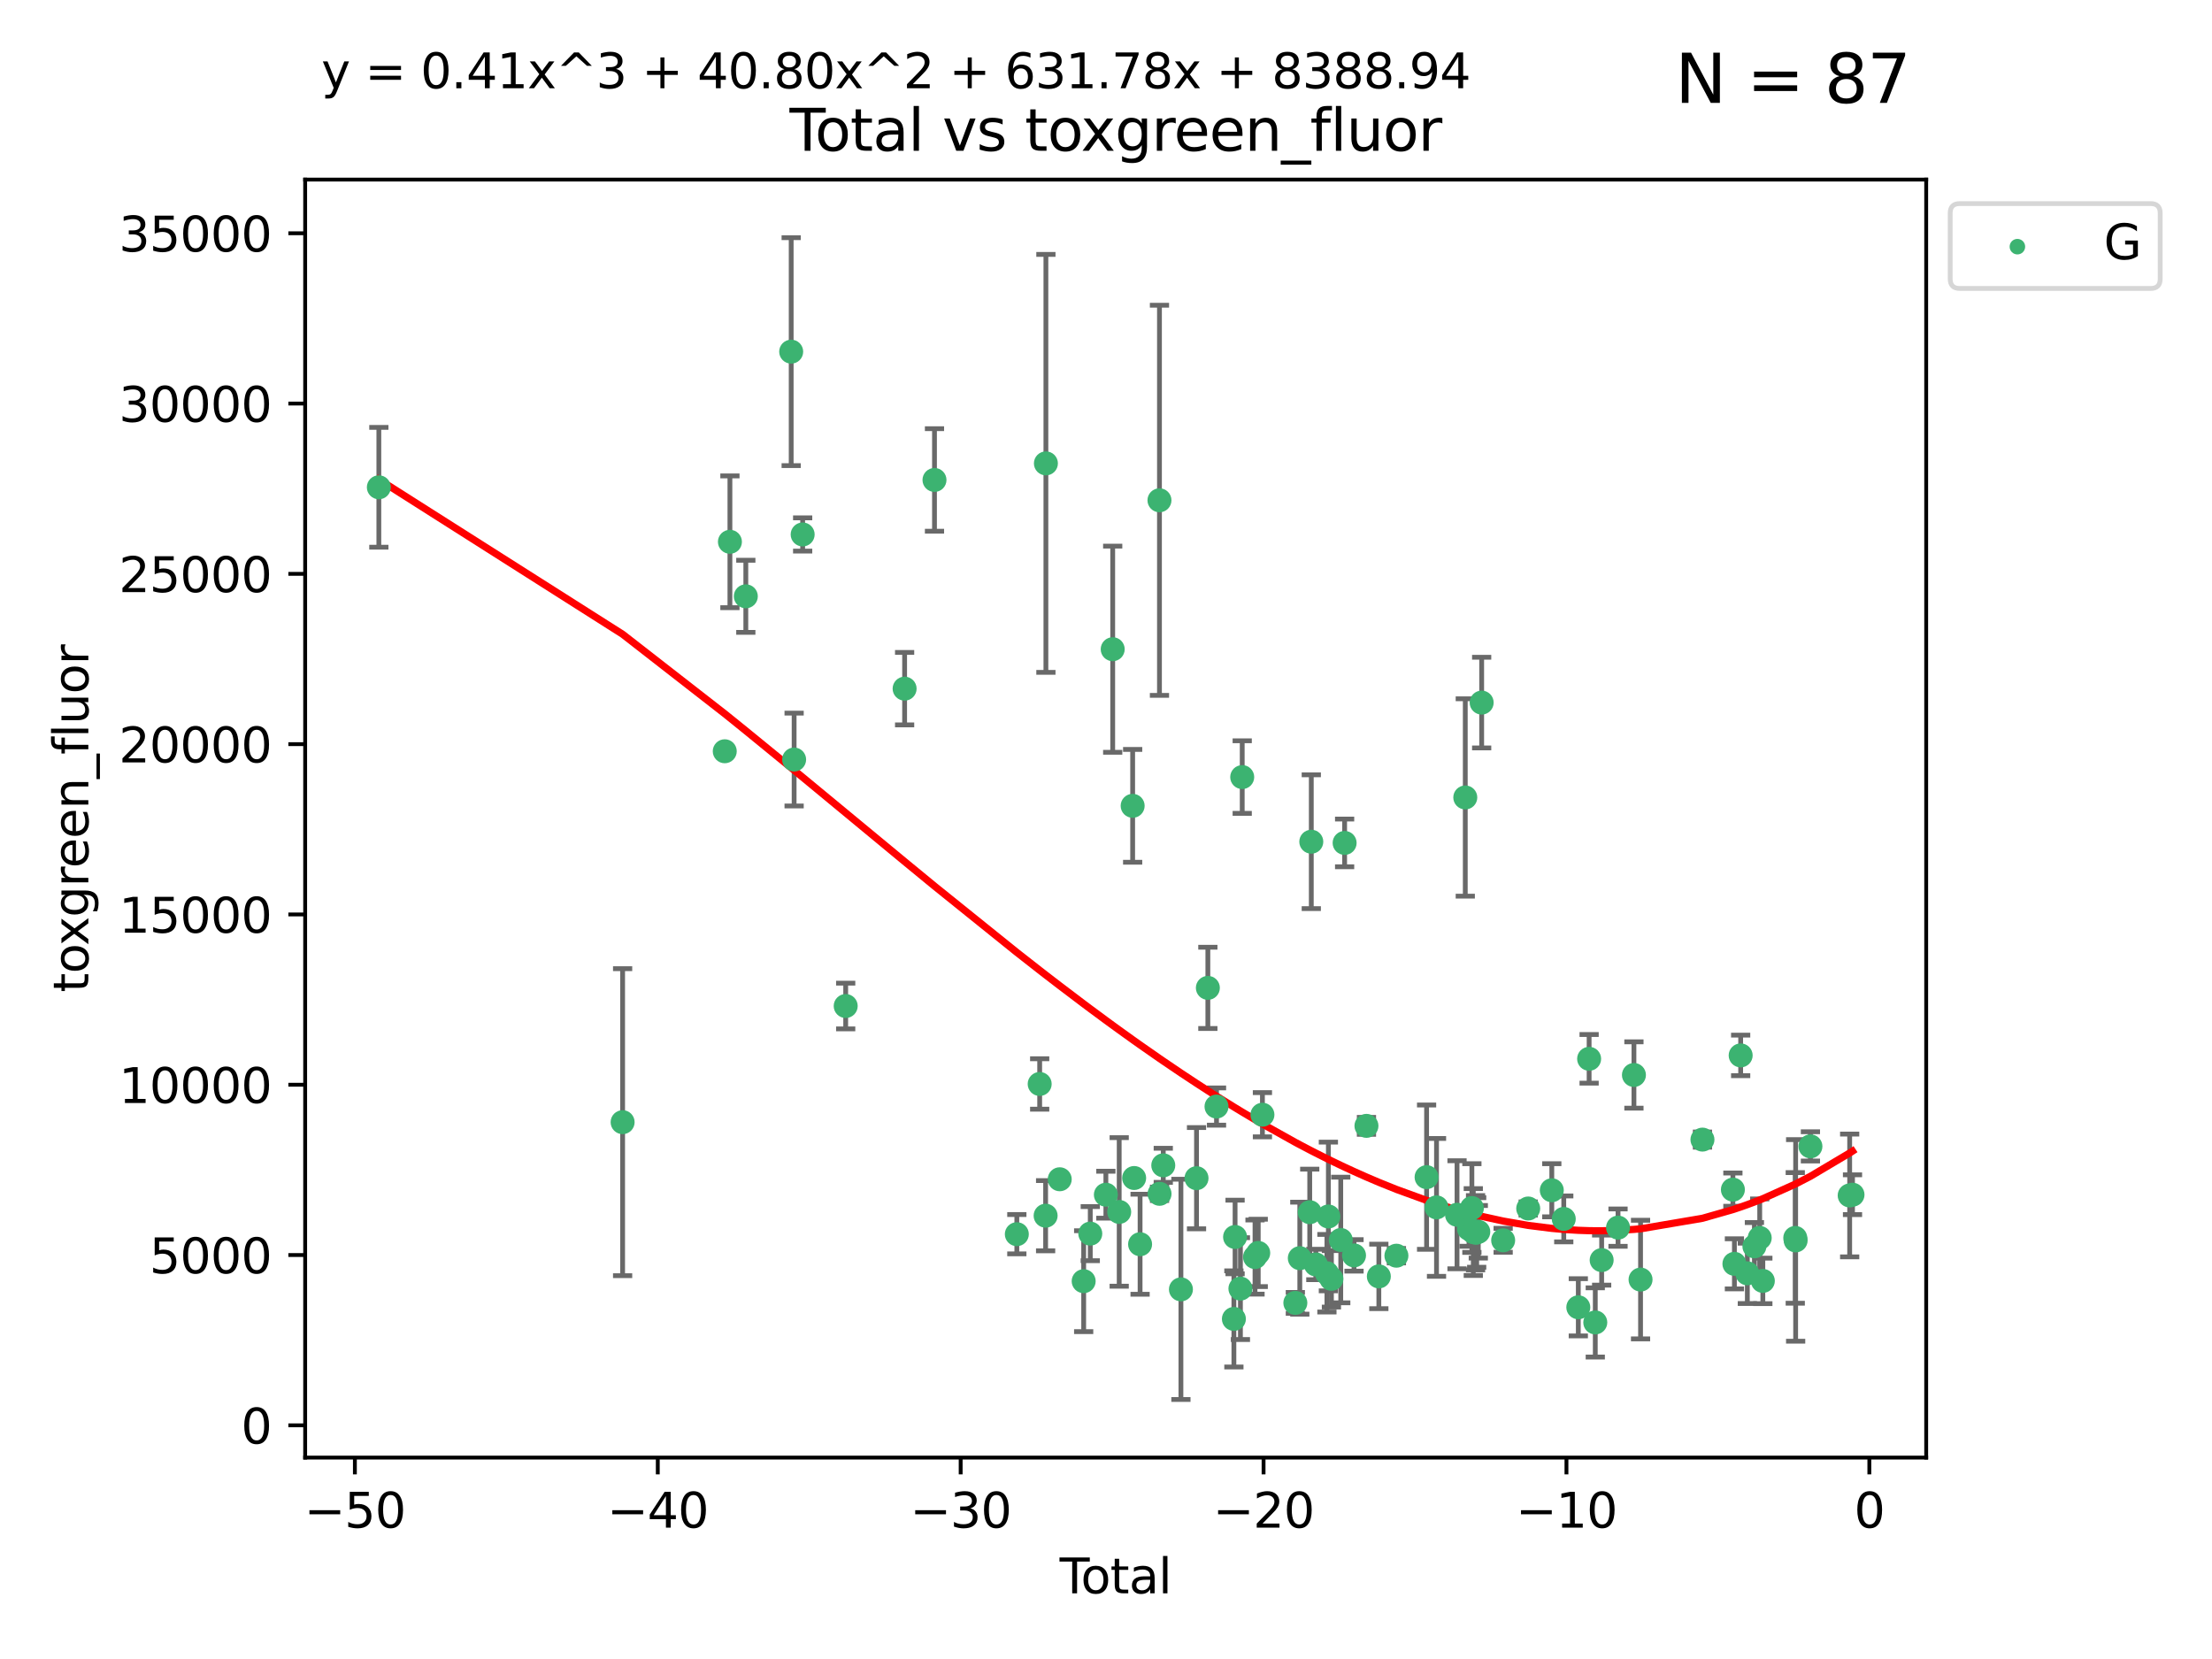 <?xml version="1.0" encoding="utf-8" standalone="no"?>
<!DOCTYPE svg PUBLIC "-//W3C//DTD SVG 1.1//EN"
  "http://www.w3.org/Graphics/SVG/1.1/DTD/svg11.dtd">
<svg xmlns:xlink="http://www.w3.org/1999/xlink" width="460.8pt" height="345.6pt" viewBox="0 0 460.8 345.6" xmlns="http://www.w3.org/2000/svg" version="1.1">
 <defs>
  <style type="text/css">*{stroke-linejoin: round; stroke-linecap: butt}</style>
 </defs>
 <g id="figure_1">
  <g id="patch_1">
   <path d="M 0 345.6 
L 460.8 345.6 
L 460.8 0 
L 0 0 
z
" style="fill: #ffffff"/>
  </g>
  <g id="axes_1">
   <g id="patch_2">
    <path d="M 63.571 303.64 
L 401.26 303.64 
L 401.26 37.411 
L 63.571 37.411 
z
" style="fill: #ffffff"/>
   </g>
   <g id="PathCollection_1">
    <defs>
     <path id="m2cb973a585" d="M 0 1.118 
C 0.297 1.118 0.581 1 0.791 0.791 
C 1 0.581 1.118 0.297 1.118 0 
C 1.118 -0.297 1 -0.581 0.791 -0.791 
C 0.581 -1 0.297 -1.118 0 -1.118 
C -0.297 -1.118 -0.581 -1 -0.791 -0.791 
C -1 -0.581 -1.118 -0.297 -1.118 0 
C -1.118 0.297 -1 0.581 -0.791 0.791 
C -0.581 1 -0.297 1.118 0 1.118 
z
" style="stroke: #3cb371"/>
    </defs>
    <g clip-path="url(#p0615b49645)">
     <use xlink:href="#m2cb973a585" x="78.921" y="101.51" style="fill: #3cb371; stroke: #3cb371"/>
     <use xlink:href="#m2cb973a585" x="129.703" y="233.769" style="fill: #3cb371; stroke: #3cb371"/>
     <use xlink:href="#m2cb973a585" x="150.98" y="156.501" style="fill: #3cb371; stroke: #3cb371"/>
     <use xlink:href="#m2cb973a585" x="152.056" y="112.866" style="fill: #3cb371; stroke: #3cb371"/>
     <use xlink:href="#m2cb973a585" x="155.368" y="124.221" style="fill: #3cb371; stroke: #3cb371"/>
     <use xlink:href="#m2cb973a585" x="164.818" y="73.256" style="fill: #3cb371; stroke: #3cb371"/>
     <use xlink:href="#m2cb973a585" x="165.43" y="158.225" style="fill: #3cb371; stroke: #3cb371"/>
     <use xlink:href="#m2cb973a585" x="167.208" y="111.337" style="fill: #3cb371; stroke: #3cb371"/>
     <use xlink:href="#m2cb973a585" x="176.174" y="209.572" style="fill: #3cb371; stroke: #3cb371"/>
     <use xlink:href="#m2cb973a585" x="188.448" y="143.459" style="fill: #3cb371; stroke: #3cb371"/>
     <use xlink:href="#m2cb973a585" x="194.671" y="99.982" style="fill: #3cb371; stroke: #3cb371"/>
     <use xlink:href="#m2cb973a585" x="211.824" y="257.102" style="fill: #3cb371; stroke: #3cb371"/>
     <use xlink:href="#m2cb973a585" x="216.584" y="225.811" style="fill: #3cb371; stroke: #3cb371"/>
     <use xlink:href="#m2cb973a585" x="217.822" y="253.251" style="fill: #3cb371; stroke: #3cb371"/>
     <use xlink:href="#m2cb973a585" x="217.881" y="96.531" style="fill: #3cb371; stroke: #3cb371"/>
     <use xlink:href="#m2cb973a585" x="220.761" y="245.661" style="fill: #3cb371; stroke: #3cb371"/>
     <use xlink:href="#m2cb973a585" x="225.749" y="266.892" style="fill: #3cb371; stroke: #3cb371"/>
     <use xlink:href="#m2cb973a585" x="227.124" y="256.986" style="fill: #3cb371; stroke: #3cb371"/>
     <use xlink:href="#m2cb973a585" x="230.373" y="248.88" style="fill: #3cb371; stroke: #3cb371"/>
     <use xlink:href="#m2cb973a585" x="231.796" y="135.242" style="fill: #3cb371; stroke: #3cb371"/>
     <use xlink:href="#m2cb973a585" x="233.15" y="252.466" style="fill: #3cb371; stroke: #3cb371"/>
     <use xlink:href="#m2cb973a585" x="235.952" y="167.868" style="fill: #3cb371; stroke: #3cb371"/>
     <use xlink:href="#m2cb973a585" x="236.264" y="245.401" style="fill: #3cb371; stroke: #3cb371"/>
     <use xlink:href="#m2cb973a585" x="237.501" y="259.196" style="fill: #3cb371; stroke: #3cb371"/>
     <use xlink:href="#m2cb973a585" x="241.538" y="104.221" style="fill: #3cb371; stroke: #3cb371"/>
     <use xlink:href="#m2cb973a585" x="241.554" y="248.693" style="fill: #3cb371; stroke: #3cb371"/>
     <use xlink:href="#m2cb973a585" x="242.331" y="242.761" style="fill: #3cb371; stroke: #3cb371"/>
     <use xlink:href="#m2cb973a585" x="246.008" y="268.598" style="fill: #3cb371; stroke: #3cb371"/>
     <use xlink:href="#m2cb973a585" x="249.257" y="245.438" style="fill: #3cb371; stroke: #3cb371"/>
     <use xlink:href="#m2cb973a585" x="251.62" y="205.792" style="fill: #3cb371; stroke: #3cb371"/>
     <use xlink:href="#m2cb973a585" x="253.422" y="230.515" style="fill: #3cb371; stroke: #3cb371"/>
     <use xlink:href="#m2cb973a585" x="257.043" y="274.756" style="fill: #3cb371; stroke: #3cb371"/>
     <use xlink:href="#m2cb973a585" x="257.29" y="257.685" style="fill: #3cb371; stroke: #3cb371"/>
     <use xlink:href="#m2cb973a585" x="258.402" y="268.44" style="fill: #3cb371; stroke: #3cb371"/>
     <use xlink:href="#m2cb973a585" x="258.776" y="161.88" style="fill: #3cb371; stroke: #3cb371"/>
     <use xlink:href="#m2cb973a585" x="261.443" y="261.866" style="fill: #3cb371; stroke: #3cb371"/>
     <use xlink:href="#m2cb973a585" x="262.113" y="261.007" style="fill: #3cb371; stroke: #3cb371"/>
     <use xlink:href="#m2cb973a585" x="262.987" y="232.217" style="fill: #3cb371; stroke: #3cb371"/>
     <use xlink:href="#m2cb973a585" x="269.844" y="271.415" style="fill: #3cb371; stroke: #3cb371"/>
     <use xlink:href="#m2cb973a585" x="270.773" y="262.099" style="fill: #3cb371; stroke: #3cb371"/>
     <use xlink:href="#m2cb973a585" x="272.841" y="252.521" style="fill: #3cb371; stroke: #3cb371"/>
     <use xlink:href="#m2cb973a585" x="273.166" y="175.344" style="fill: #3cb371; stroke: #3cb371"/>
     <use xlink:href="#m2cb973a585" x="274.111" y="263.41" style="fill: #3cb371; stroke: #3cb371"/>
     <use xlink:href="#m2cb973a585" x="276.421" y="265.237" style="fill: #3cb371; stroke: #3cb371"/>
     <use xlink:href="#m2cb973a585" x="276.726" y="253.415" style="fill: #3cb371; stroke: #3cb371"/>
     <use xlink:href="#m2cb973a585" x="277.359" y="266.406" style="fill: #3cb371; stroke: #3cb371"/>
     <use xlink:href="#m2cb973a585" x="279.304" y="258.311" style="fill: #3cb371; stroke: #3cb371"/>
     <use xlink:href="#m2cb973a585" x="280.11" y="175.597" style="fill: #3cb371; stroke: #3cb371"/>
     <use xlink:href="#m2cb973a585" x="282.066" y="261.522" style="fill: #3cb371; stroke: #3cb371"/>
     <use xlink:href="#m2cb973a585" x="284.657" y="234.537" style="fill: #3cb371; stroke: #3cb371"/>
     <use xlink:href="#m2cb973a585" x="287.238" y="265.899" style="fill: #3cb371; stroke: #3cb371"/>
     <use xlink:href="#m2cb973a585" x="290.898" y="261.584" style="fill: #3cb371; stroke: #3cb371"/>
     <use xlink:href="#m2cb973a585" x="297.184" y="245.222" style="fill: #3cb371; stroke: #3cb371"/>
     <use xlink:href="#m2cb973a585" x="299.252" y="251.522" style="fill: #3cb371; stroke: #3cb371"/>
     <use xlink:href="#m2cb973a585" x="303.526" y="253.057" style="fill: #3cb371; stroke: #3cb371"/>
     <use xlink:href="#m2cb973a585" x="305.245" y="166.124" style="fill: #3cb371; stroke: #3cb371"/>
     <use xlink:href="#m2cb973a585" x="306.019" y="256.001" style="fill: #3cb371; stroke: #3cb371"/>
     <use xlink:href="#m2cb973a585" x="306.621" y="251.658" style="fill: #3cb371; stroke: #3cb371"/>
     <use xlink:href="#m2cb973a585" x="306.914" y="256.655" style="fill: #3cb371; stroke: #3cb371"/>
     <use xlink:href="#m2cb973a585" x="307.387" y="256.796" style="fill: #3cb371; stroke: #3cb371"/>
     <use xlink:href="#m2cb973a585" x="307.619" y="256.742" style="fill: #3cb371; stroke: #3cb371"/>
     <use xlink:href="#m2cb973a585" x="307.957" y="256.609" style="fill: #3cb371; stroke: #3cb371"/>
     <use xlink:href="#m2cb973a585" x="308.658" y="146.363" style="fill: #3cb371; stroke: #3cb371"/>
     <use xlink:href="#m2cb973a585" x="313.135" y="258.38" style="fill: #3cb371; stroke: #3cb371"/>
     <use xlink:href="#m2cb973a585" x="318.354" y="251.753" style="fill: #3cb371; stroke: #3cb371"/>
     <use xlink:href="#m2cb973a585" x="323.267" y="247.953" style="fill: #3cb371; stroke: #3cb371"/>
     <use xlink:href="#m2cb973a585" x="325.76" y="253.923" style="fill: #3cb371; stroke: #3cb371"/>
     <use xlink:href="#m2cb973a585" x="328.79" y="272.335" style="fill: #3cb371; stroke: #3cb371"/>
     <use xlink:href="#m2cb973a585" x="331.043" y="220.571" style="fill: #3cb371; stroke: #3cb371"/>
     <use xlink:href="#m2cb973a585" x="332.326" y="275.489" style="fill: #3cb371; stroke: #3cb371"/>
     <use xlink:href="#m2cb973a585" x="333.654" y="262.502" style="fill: #3cb371; stroke: #3cb371"/>
     <use xlink:href="#m2cb973a585" x="337.066" y="255.734" style="fill: #3cb371; stroke: #3cb371"/>
     <use xlink:href="#m2cb973a585" x="340.378" y="223.939" style="fill: #3cb371; stroke: #3cb371"/>
     <use xlink:href="#m2cb973a585" x="341.757" y="266.558" style="fill: #3cb371; stroke: #3cb371"/>
     <use xlink:href="#m2cb973a585" x="354.653" y="237.401" style="fill: #3cb371; stroke: #3cb371"/>
     <use xlink:href="#m2cb973a585" x="360.993" y="247.821" style="fill: #3cb371; stroke: #3cb371"/>
     <use xlink:href="#m2cb973a585" x="361.31" y="263.281" style="fill: #3cb371; stroke: #3cb371"/>
     <use xlink:href="#m2cb973a585" x="362.612" y="219.859" style="fill: #3cb371; stroke: #3cb371"/>
     <use xlink:href="#m2cb973a585" x="364.003" y="265.258" style="fill: #3cb371; stroke: #3cb371"/>
     <use xlink:href="#m2cb973a585" x="365.475" y="259.636" style="fill: #3cb371; stroke: #3cb371"/>
     <use xlink:href="#m2cb973a585" x="366.581" y="257.881" style="fill: #3cb371; stroke: #3cb371"/>
     <use xlink:href="#m2cb973a585" x="367.232" y="266.836" style="fill: #3cb371; stroke: #3cb371"/>
     <use xlink:href="#m2cb973a585" x="373.986" y="257.88" style="fill: #3cb371; stroke: #3cb371"/>
     <use xlink:href="#m2cb973a585" x="374.066" y="258.401" style="fill: #3cb371; stroke: #3cb371"/>
     <use xlink:href="#m2cb973a585" x="377.144" y="238.809" style="fill: #3cb371; stroke: #3cb371"/>
     <use xlink:href="#m2cb973a585" x="385.32" y="249.037" style="fill: #3cb371; stroke: #3cb371"/>
     <use xlink:href="#m2cb973a585" x="385.911" y="248.878" style="fill: #3cb371; stroke: #3cb371"/>
    </g>
   </g>
   <g id="matplotlib.axis_1">
    <g id="xtick_1">
     <g id="line2d_1">
      <defs>
       <path id="m7a4d31fa04" d="M 0 0 
L 0 3.5 
" style="stroke: #000000; stroke-width: 0.8"/>
      </defs>
      <g>
       <use xlink:href="#m7a4d31fa04" x="73.929" y="303.64" style="stroke: #000000; stroke-width: 0.8"/>
      </g>
     </g>
     <g id="text_1">
      <!-- −50 -->
      <g transform="translate(63.377 318.238)scale(0.1 -0.1)">
       <defs>
        <path id="DejaVuSans-2212" d="M 678 2272 
L 4684 2272 
L 4684 1741 
L 678 1741 
L 678 2272 
z
" transform="scale(0.016)"/>
        <path id="DejaVuSans-35" d="M 691 4666 
L 3169 4666 
L 3169 4134 
L 1269 4134 
L 1269 2991 
Q 1406 3038 1543 3061 
Q 1681 3084 1819 3084 
Q 2600 3084 3056 2656 
Q 3513 2228 3513 1497 
Q 3513 744 3044 326 
Q 2575 -91 1722 -91 
Q 1428 -91 1123 -41 
Q 819 9 494 109 
L 494 744 
Q 775 591 1075 516 
Q 1375 441 1709 441 
Q 2250 441 2565 725 
Q 2881 1009 2881 1497 
Q 2881 1984 2565 2268 
Q 2250 2553 1709 2553 
Q 1456 2553 1204 2497 
Q 953 2441 691 2322 
L 691 4666 
z
" transform="scale(0.016)"/>
        <path id="DejaVuSans-30" d="M 2034 4250 
Q 1547 4250 1301 3770 
Q 1056 3291 1056 2328 
Q 1056 1369 1301 889 
Q 1547 409 2034 409 
Q 2525 409 2770 889 
Q 3016 1369 3016 2328 
Q 3016 3291 2770 3770 
Q 2525 4250 2034 4250 
z
M 2034 4750 
Q 2819 4750 3233 4129 
Q 3647 3509 3647 2328 
Q 3647 1150 3233 529 
Q 2819 -91 2034 -91 
Q 1250 -91 836 529 
Q 422 1150 422 2328 
Q 422 3509 836 4129 
Q 1250 4750 2034 4750 
z
" transform="scale(0.016)"/>
       </defs>
       <use xlink:href="#DejaVuSans-2212"/>
       <use xlink:href="#DejaVuSans-35" x="83.789"/>
       <use xlink:href="#DejaVuSans-30" x="147.412"/>
      </g>
     </g>
    </g>
    <g id="xtick_2">
     <g id="line2d_2">
      <g>
       <use xlink:href="#m7a4d31fa04" x="137.027" y="303.64" style="stroke: #000000; stroke-width: 0.8"/>
      </g>
     </g>
     <g id="text_2">
      <!-- −40 -->
      <g transform="translate(126.475 318.238)scale(0.1 -0.1)">
       <defs>
        <path id="DejaVuSans-34" d="M 2419 4116 
L 825 1625 
L 2419 1625 
L 2419 4116 
z
M 2253 4666 
L 3047 4666 
L 3047 1625 
L 3713 1625 
L 3713 1100 
L 3047 1100 
L 3047 0 
L 2419 0 
L 2419 1100 
L 313 1100 
L 313 1709 
L 2253 4666 
z
" transform="scale(0.016)"/>
       </defs>
       <use xlink:href="#DejaVuSans-2212"/>
       <use xlink:href="#DejaVuSans-34" x="83.789"/>
       <use xlink:href="#DejaVuSans-30" x="147.412"/>
      </g>
     </g>
    </g>
    <g id="xtick_3">
     <g id="line2d_3">
      <g>
       <use xlink:href="#m7a4d31fa04" x="200.125" y="303.64" style="stroke: #000000; stroke-width: 0.8"/>
      </g>
     </g>
     <g id="text_3">
      <!-- −30 -->
      <g transform="translate(189.572 318.238)scale(0.1 -0.1)">
       <defs>
        <path id="DejaVuSans-33" d="M 2597 2516 
Q 3050 2419 3304 2112 
Q 3559 1806 3559 1356 
Q 3559 666 3084 287 
Q 2609 -91 1734 -91 
Q 1441 -91 1130 -33 
Q 819 25 488 141 
L 488 750 
Q 750 597 1062 519 
Q 1375 441 1716 441 
Q 2309 441 2620 675 
Q 2931 909 2931 1356 
Q 2931 1769 2642 2001 
Q 2353 2234 1838 2234 
L 1294 2234 
L 1294 2753 
L 1863 2753 
Q 2328 2753 2575 2939 
Q 2822 3125 2822 3475 
Q 2822 3834 2567 4026 
Q 2313 4219 1838 4219 
Q 1578 4219 1281 4162 
Q 984 4106 628 3988 
L 628 4550 
Q 988 4650 1302 4700 
Q 1616 4750 1894 4750 
Q 2613 4750 3031 4423 
Q 3450 4097 3450 3541 
Q 3450 3153 3228 2886 
Q 3006 2619 2597 2516 
z
" transform="scale(0.016)"/>
       </defs>
       <use xlink:href="#DejaVuSans-2212"/>
       <use xlink:href="#DejaVuSans-33" x="83.789"/>
       <use xlink:href="#DejaVuSans-30" x="147.412"/>
      </g>
     </g>
    </g>
    <g id="xtick_4">
     <g id="line2d_4">
      <g>
       <use xlink:href="#m7a4d31fa04" x="263.223" y="303.64" style="stroke: #000000; stroke-width: 0.8"/>
      </g>
     </g>
     <g id="text_4">
      <!-- −20 -->
      <g transform="translate(252.67 318.238)scale(0.1 -0.1)">
       <defs>
        <path id="DejaVuSans-32" d="M 1228 531 
L 3431 531 
L 3431 0 
L 469 0 
L 469 531 
Q 828 903 1448 1529 
Q 2069 2156 2228 2338 
Q 2531 2678 2651 2914 
Q 2772 3150 2772 3378 
Q 2772 3750 2511 3984 
Q 2250 4219 1831 4219 
Q 1534 4219 1204 4116 
Q 875 4013 500 3803 
L 500 4441 
Q 881 4594 1212 4672 
Q 1544 4750 1819 4750 
Q 2544 4750 2975 4387 
Q 3406 4025 3406 3419 
Q 3406 3131 3298 2873 
Q 3191 2616 2906 2266 
Q 2828 2175 2409 1742 
Q 1991 1309 1228 531 
z
" transform="scale(0.016)"/>
       </defs>
       <use xlink:href="#DejaVuSans-2212"/>
       <use xlink:href="#DejaVuSans-32" x="83.789"/>
       <use xlink:href="#DejaVuSans-30" x="147.412"/>
      </g>
     </g>
    </g>
    <g id="xtick_5">
     <g id="line2d_5">
      <g>
       <use xlink:href="#m7a4d31fa04" x="326.321" y="303.64" style="stroke: #000000; stroke-width: 0.8"/>
      </g>
     </g>
     <g id="text_5">
      <!-- −10 -->
      <g transform="translate(315.768 318.238)scale(0.1 -0.1)">
       <defs>
        <path id="DejaVuSans-31" d="M 794 531 
L 1825 531 
L 1825 4091 
L 703 3866 
L 703 4441 
L 1819 4666 
L 2450 4666 
L 2450 531 
L 3481 531 
L 3481 0 
L 794 0 
L 794 531 
z
" transform="scale(0.016)"/>
       </defs>
       <use xlink:href="#DejaVuSans-2212"/>
       <use xlink:href="#DejaVuSans-31" x="83.789"/>
       <use xlink:href="#DejaVuSans-30" x="147.412"/>
      </g>
     </g>
    </g>
    <g id="xtick_6">
     <g id="line2d_6">
      <g>
       <use xlink:href="#m7a4d31fa04" x="389.418" y="303.64" style="stroke: #000000; stroke-width: 0.8"/>
      </g>
     </g>
     <g id="text_6">
      <!-- 0 -->
      <g transform="translate(386.237 318.238)scale(0.1 -0.1)">
       <use xlink:href="#DejaVuSans-30"/>
      </g>
     </g>
    </g>
    <g id="text_7">
     <!-- Total -->
     <g transform="translate(220.739 331.917)scale(0.1 -0.1)">
      <defs>
       <path id="DejaVuSans-54" d="M -19 4666 
L 3928 4666 
L 3928 4134 
L 2272 4134 
L 2272 0 
L 1638 0 
L 1638 4134 
L -19 4134 
L -19 4666 
z
" transform="scale(0.016)"/>
       <path id="DejaVuSans-6f" d="M 1959 3097 
Q 1497 3097 1228 2736 
Q 959 2375 959 1747 
Q 959 1119 1226 758 
Q 1494 397 1959 397 
Q 2419 397 2687 759 
Q 2956 1122 2956 1747 
Q 2956 2369 2687 2733 
Q 2419 3097 1959 3097 
z
M 1959 3584 
Q 2709 3584 3137 3096 
Q 3566 2609 3566 1747 
Q 3566 888 3137 398 
Q 2709 -91 1959 -91 
Q 1206 -91 779 398 
Q 353 888 353 1747 
Q 353 2609 779 3096 
Q 1206 3584 1959 3584 
z
" transform="scale(0.016)"/>
       <path id="DejaVuSans-74" d="M 1172 4494 
L 1172 3500 
L 2356 3500 
L 2356 3053 
L 1172 3053 
L 1172 1153 
Q 1172 725 1289 603 
Q 1406 481 1766 481 
L 2356 481 
L 2356 0 
L 1766 0 
Q 1100 0 847 248 
Q 594 497 594 1153 
L 594 3053 
L 172 3053 
L 172 3500 
L 594 3500 
L 594 4494 
L 1172 4494 
z
" transform="scale(0.016)"/>
       <path id="DejaVuSans-61" d="M 2194 1759 
Q 1497 1759 1228 1600 
Q 959 1441 959 1056 
Q 959 750 1161 570 
Q 1363 391 1709 391 
Q 2188 391 2477 730 
Q 2766 1069 2766 1631 
L 2766 1759 
L 2194 1759 
z
M 3341 1997 
L 3341 0 
L 2766 0 
L 2766 531 
Q 2569 213 2275 61 
Q 1981 -91 1556 -91 
Q 1019 -91 701 211 
Q 384 513 384 1019 
Q 384 1609 779 1909 
Q 1175 2209 1959 2209 
L 2766 2209 
L 2766 2266 
Q 2766 2663 2505 2880 
Q 2244 3097 1772 3097 
Q 1472 3097 1187 3025 
Q 903 2953 641 2809 
L 641 3341 
Q 956 3463 1253 3523 
Q 1550 3584 1831 3584 
Q 2591 3584 2966 3190 
Q 3341 2797 3341 1997 
z
" transform="scale(0.016)"/>
       <path id="DejaVuSans-6c" d="M 603 4863 
L 1178 4863 
L 1178 0 
L 603 0 
L 603 4863 
z
" transform="scale(0.016)"/>
      </defs>
      <use xlink:href="#DejaVuSans-54"/>
      <use xlink:href="#DejaVuSans-6f" x="44.084"/>
      <use xlink:href="#DejaVuSans-74" x="105.266"/>
      <use xlink:href="#DejaVuSans-61" x="144.475"/>
      <use xlink:href="#DejaVuSans-6c" x="205.754"/>
     </g>
    </g>
   </g>
   <g id="matplotlib.axis_2">
    <g id="ytick_1">
     <g id="line2d_7">
      <defs>
       <path id="m6cf7819f9b" d="M 0 0 
L -3.5 0 
" style="stroke: #000000; stroke-width: 0.8"/>
      </defs>
      <g>
       <use xlink:href="#m6cf7819f9b" x="63.571" y="296.921" style="stroke: #000000; stroke-width: 0.8"/>
      </g>
     </g>
     <g id="text_8">
      <!-- 0 -->
      <g transform="translate(50.209 300.721)scale(0.1 -0.1)">
       <use xlink:href="#DejaVuSans-30"/>
      </g>
     </g>
    </g>
    <g id="ytick_2">
     <g id="line2d_8">
      <g>
       <use xlink:href="#m6cf7819f9b" x="63.571" y="261.446" style="stroke: #000000; stroke-width: 0.8"/>
      </g>
     </g>
     <g id="text_9">
      <!-- 5000 -->
      <g transform="translate(31.121 265.246)scale(0.1 -0.1)">
       <use xlink:href="#DejaVuSans-35"/>
       <use xlink:href="#DejaVuSans-30" x="63.623"/>
       <use xlink:href="#DejaVuSans-30" x="127.246"/>
       <use xlink:href="#DejaVuSans-30" x="190.869"/>
      </g>
     </g>
    </g>
    <g id="ytick_3">
     <g id="line2d_9">
      <g>
       <use xlink:href="#m6cf7819f9b" x="63.571" y="225.971" style="stroke: #000000; stroke-width: 0.8"/>
      </g>
     </g>
     <g id="text_10">
      <!-- 10000 -->
      <g transform="translate(24.759 229.771)scale(0.1 -0.1)">
       <use xlink:href="#DejaVuSans-31"/>
       <use xlink:href="#DejaVuSans-30" x="63.623"/>
       <use xlink:href="#DejaVuSans-30" x="127.246"/>
       <use xlink:href="#DejaVuSans-30" x="190.869"/>
       <use xlink:href="#DejaVuSans-30" x="254.492"/>
      </g>
     </g>
    </g>
    <g id="ytick_4">
     <g id="line2d_10">
      <g>
       <use xlink:href="#m6cf7819f9b" x="63.571" y="190.496" style="stroke: #000000; stroke-width: 0.8"/>
      </g>
     </g>
     <g id="text_11">
      <!-- 15000 -->
      <g transform="translate(24.759 194.296)scale(0.1 -0.1)">
       <use xlink:href="#DejaVuSans-31"/>
       <use xlink:href="#DejaVuSans-35" x="63.623"/>
       <use xlink:href="#DejaVuSans-30" x="127.246"/>
       <use xlink:href="#DejaVuSans-30" x="190.869"/>
       <use xlink:href="#DejaVuSans-30" x="254.492"/>
      </g>
     </g>
    </g>
    <g id="ytick_5">
     <g id="line2d_11">
      <g>
       <use xlink:href="#m6cf7819f9b" x="63.571" y="155.021" style="stroke: #000000; stroke-width: 0.8"/>
      </g>
     </g>
     <g id="text_12">
      <!-- 20000 -->
      <g transform="translate(24.759 158.821)scale(0.1 -0.1)">
       <use xlink:href="#DejaVuSans-32"/>
       <use xlink:href="#DejaVuSans-30" x="63.623"/>
       <use xlink:href="#DejaVuSans-30" x="127.246"/>
       <use xlink:href="#DejaVuSans-30" x="190.869"/>
       <use xlink:href="#DejaVuSans-30" x="254.492"/>
      </g>
     </g>
    </g>
    <g id="ytick_6">
     <g id="line2d_12">
      <g>
       <use xlink:href="#m6cf7819f9b" x="63.571" y="119.546" style="stroke: #000000; stroke-width: 0.8"/>
      </g>
     </g>
     <g id="text_13">
      <!-- 25000 -->
      <g transform="translate(24.759 123.346)scale(0.1 -0.1)">
       <use xlink:href="#DejaVuSans-32"/>
       <use xlink:href="#DejaVuSans-35" x="63.623"/>
       <use xlink:href="#DejaVuSans-30" x="127.246"/>
       <use xlink:href="#DejaVuSans-30" x="190.869"/>
       <use xlink:href="#DejaVuSans-30" x="254.492"/>
      </g>
     </g>
    </g>
    <g id="ytick_7">
     <g id="line2d_13">
      <g>
       <use xlink:href="#m6cf7819f9b" x="63.571" y="84.071" style="stroke: #000000; stroke-width: 0.8"/>
      </g>
     </g>
     <g id="text_14">
      <!-- 30000 -->
      <g transform="translate(24.759 87.871)scale(0.1 -0.1)">
       <use xlink:href="#DejaVuSans-33"/>
       <use xlink:href="#DejaVuSans-30" x="63.623"/>
       <use xlink:href="#DejaVuSans-30" x="127.246"/>
       <use xlink:href="#DejaVuSans-30" x="190.869"/>
       <use xlink:href="#DejaVuSans-30" x="254.492"/>
      </g>
     </g>
    </g>
    <g id="ytick_8">
     <g id="line2d_14">
      <g>
       <use xlink:href="#m6cf7819f9b" x="63.571" y="48.596" style="stroke: #000000; stroke-width: 0.8"/>
      </g>
     </g>
     <g id="text_15">
      <!-- 35000 -->
      <g transform="translate(24.759 52.396)scale(0.1 -0.1)">
       <use xlink:href="#DejaVuSans-33"/>
       <use xlink:href="#DejaVuSans-35" x="63.623"/>
       <use xlink:href="#DejaVuSans-30" x="127.246"/>
       <use xlink:href="#DejaVuSans-30" x="190.869"/>
       <use xlink:href="#DejaVuSans-30" x="254.492"/>
      </g>
     </g>
    </g>
    <g id="text_16">
     <!-- toxgreen_fluor -->
     <g transform="translate(18.401 206.72)rotate(-90)scale(0.1 -0.1)">
      <defs>
       <path id="DejaVuSans-78" d="M 3513 3500 
L 2247 1797 
L 3578 0 
L 2900 0 
L 1881 1375 
L 863 0 
L 184 0 
L 1544 1831 
L 300 3500 
L 978 3500 
L 1906 2253 
L 2834 3500 
L 3513 3500 
z
" transform="scale(0.016)"/>
       <path id="DejaVuSans-67" d="M 2906 1791 
Q 2906 2416 2648 2759 
Q 2391 3103 1925 3103 
Q 1463 3103 1205 2759 
Q 947 2416 947 1791 
Q 947 1169 1205 825 
Q 1463 481 1925 481 
Q 2391 481 2648 825 
Q 2906 1169 2906 1791 
z
M 3481 434 
Q 3481 -459 3084 -895 
Q 2688 -1331 1869 -1331 
Q 1566 -1331 1297 -1286 
Q 1028 -1241 775 -1147 
L 775 -588 
Q 1028 -725 1275 -790 
Q 1522 -856 1778 -856 
Q 2344 -856 2625 -561 
Q 2906 -266 2906 331 
L 2906 616 
Q 2728 306 2450 153 
Q 2172 0 1784 0 
Q 1141 0 747 490 
Q 353 981 353 1791 
Q 353 2603 747 3093 
Q 1141 3584 1784 3584 
Q 2172 3584 2450 3431 
Q 2728 3278 2906 2969 
L 2906 3500 
L 3481 3500 
L 3481 434 
z
" transform="scale(0.016)"/>
       <path id="DejaVuSans-72" d="M 2631 2963 
Q 2534 3019 2420 3045 
Q 2306 3072 2169 3072 
Q 1681 3072 1420 2755 
Q 1159 2438 1159 1844 
L 1159 0 
L 581 0 
L 581 3500 
L 1159 3500 
L 1159 2956 
Q 1341 3275 1631 3429 
Q 1922 3584 2338 3584 
Q 2397 3584 2469 3576 
Q 2541 3569 2628 3553 
L 2631 2963 
z
" transform="scale(0.016)"/>
       <path id="DejaVuSans-65" d="M 3597 1894 
L 3597 1613 
L 953 1613 
Q 991 1019 1311 708 
Q 1631 397 2203 397 
Q 2534 397 2845 478 
Q 3156 559 3463 722 
L 3463 178 
Q 3153 47 2828 -22 
Q 2503 -91 2169 -91 
Q 1331 -91 842 396 
Q 353 884 353 1716 
Q 353 2575 817 3079 
Q 1281 3584 2069 3584 
Q 2775 3584 3186 3129 
Q 3597 2675 3597 1894 
z
M 3022 2063 
Q 3016 2534 2758 2815 
Q 2500 3097 2075 3097 
Q 1594 3097 1305 2825 
Q 1016 2553 972 2059 
L 3022 2063 
z
" transform="scale(0.016)"/>
       <path id="DejaVuSans-6e" d="M 3513 2113 
L 3513 0 
L 2938 0 
L 2938 2094 
Q 2938 2591 2744 2837 
Q 2550 3084 2163 3084 
Q 1697 3084 1428 2787 
Q 1159 2491 1159 1978 
L 1159 0 
L 581 0 
L 581 3500 
L 1159 3500 
L 1159 2956 
Q 1366 3272 1645 3428 
Q 1925 3584 2291 3584 
Q 2894 3584 3203 3211 
Q 3513 2838 3513 2113 
z
" transform="scale(0.016)"/>
       <path id="DejaVuSans-5f" d="M 3263 -1063 
L 3263 -1509 
L -63 -1509 
L -63 -1063 
L 3263 -1063 
z
" transform="scale(0.016)"/>
       <path id="DejaVuSans-66" d="M 2375 4863 
L 2375 4384 
L 1825 4384 
Q 1516 4384 1395 4259 
Q 1275 4134 1275 3809 
L 1275 3500 
L 2222 3500 
L 2222 3053 
L 1275 3053 
L 1275 0 
L 697 0 
L 697 3053 
L 147 3053 
L 147 3500 
L 697 3500 
L 697 3744 
Q 697 4328 969 4595 
Q 1241 4863 1831 4863 
L 2375 4863 
z
" transform="scale(0.016)"/>
       <path id="DejaVuSans-75" d="M 544 1381 
L 544 3500 
L 1119 3500 
L 1119 1403 
Q 1119 906 1312 657 
Q 1506 409 1894 409 
Q 2359 409 2629 706 
Q 2900 1003 2900 1516 
L 2900 3500 
L 3475 3500 
L 3475 0 
L 2900 0 
L 2900 538 
Q 2691 219 2414 64 
Q 2138 -91 1772 -91 
Q 1169 -91 856 284 
Q 544 659 544 1381 
z
M 1991 3584 
L 1991 3584 
z
" transform="scale(0.016)"/>
      </defs>
      <use xlink:href="#DejaVuSans-74"/>
      <use xlink:href="#DejaVuSans-6f" x="39.209"/>
      <use xlink:href="#DejaVuSans-78" x="97.266"/>
      <use xlink:href="#DejaVuSans-67" x="156.445"/>
      <use xlink:href="#DejaVuSans-72" x="219.922"/>
      <use xlink:href="#DejaVuSans-65" x="258.785"/>
      <use xlink:href="#DejaVuSans-65" x="320.309"/>
      <use xlink:href="#DejaVuSans-6e" x="381.832"/>
      <use xlink:href="#DejaVuSans-5f" x="445.211"/>
      <use xlink:href="#DejaVuSans-66" x="495.211"/>
      <use xlink:href="#DejaVuSans-6c" x="530.416"/>
      <use xlink:href="#DejaVuSans-75" x="558.199"/>
      <use xlink:href="#DejaVuSans-6f" x="621.578"/>
      <use xlink:href="#DejaVuSans-72" x="682.76"/>
     </g>
    </g>
   </g>
   <g id="LineCollection_1">
    <path d="M 78.921 113.988 
L 78.921 89.032 
" clip-path="url(#p0615b49645)" style="fill: none; stroke: #696969"/>
    <path d="M 129.703 265.746 
L 129.703 201.792 
" clip-path="url(#p0615b49645)" style="fill: none; stroke: #696969"/>
    <path d="M 150.98 156.986 
L 150.98 156.016 
" clip-path="url(#p0615b49645)" style="fill: none; stroke: #696969"/>
    <path d="M 152.056 126.592 
L 152.056 99.14 
" clip-path="url(#p0615b49645)" style="fill: none; stroke: #696969"/>
    <path d="M 155.368 131.732 
L 155.368 116.71 
" clip-path="url(#p0615b49645)" style="fill: none; stroke: #696969"/>
    <path d="M 164.818 96.999 
L 164.818 49.513 
" clip-path="url(#p0615b49645)" style="fill: none; stroke: #696969"/>
    <path d="M 165.43 167.893 
L 165.43 148.558 
" clip-path="url(#p0615b49645)" style="fill: none; stroke: #696969"/>
    <path d="M 167.208 114.797 
L 167.208 107.876 
" clip-path="url(#p0615b49645)" style="fill: none; stroke: #696969"/>
    <path d="M 176.174 214.336 
L 176.174 204.809 
" clip-path="url(#p0615b49645)" style="fill: none; stroke: #696969"/>
    <path d="M 188.448 151.009 
L 188.448 135.909 
" clip-path="url(#p0615b49645)" style="fill: none; stroke: #696969"/>
    <path d="M 194.671 110.662 
L 194.671 89.302 
" clip-path="url(#p0615b49645)" style="fill: none; stroke: #696969"/>
    <path d="M 211.824 261.196 
L 211.824 253.009 
" clip-path="url(#p0615b49645)" style="fill: none; stroke: #696969"/>
    <path d="M 216.584 231.064 
L 216.584 220.558 
" clip-path="url(#p0615b49645)" style="fill: none; stroke: #696969"/>
    <path d="M 217.822 260.567 
L 217.822 245.936 
" clip-path="url(#p0615b49645)" style="fill: none; stroke: #696969"/>
    <path d="M 217.881 140.064 
L 217.881 52.999 
" clip-path="url(#p0615b49645)" style="fill: none; stroke: #696969"/>
    <path d="M 220.761 246.151 
L 220.761 245.172 
" clip-path="url(#p0615b49645)" style="fill: none; stroke: #696969"/>
    <path d="M 225.749 277.402 
L 225.749 256.382 
" clip-path="url(#p0615b49645)" style="fill: none; stroke: #696969"/>
    <path d="M 227.124 262.623 
L 227.124 251.35 
" clip-path="url(#p0615b49645)" style="fill: none; stroke: #696969"/>
    <path d="M 230.373 253.769 
L 230.373 243.991 
" clip-path="url(#p0615b49645)" style="fill: none; stroke: #696969"/>
    <path d="M 231.796 156.718 
L 231.796 113.767 
" clip-path="url(#p0615b49645)" style="fill: none; stroke: #696969"/>
    <path d="M 233.15 267.938 
L 233.15 236.994 
" clip-path="url(#p0615b49645)" style="fill: none; stroke: #696969"/>
    <path d="M 235.952 179.616 
L 235.952 156.12 
" clip-path="url(#p0615b49645)" style="fill: none; stroke: #696969"/>
    <path d="M 236.264 246.053 
L 236.264 244.75 
" clip-path="url(#p0615b49645)" style="fill: none; stroke: #696969"/>
    <path d="M 237.501 269.616 
L 237.501 248.776 
" clip-path="url(#p0615b49645)" style="fill: none; stroke: #696969"/>
    <path d="M 241.538 144.855 
L 241.538 63.587 
" clip-path="url(#p0615b49645)" style="fill: none; stroke: #696969"/>
    <path d="M 241.554 250.092 
L 241.554 247.294 
" clip-path="url(#p0615b49645)" style="fill: none; stroke: #696969"/>
    <path d="M 242.331 246.314 
L 242.331 239.208 
" clip-path="url(#p0615b49645)" style="fill: none; stroke: #696969"/>
    <path d="M 246.008 291.539 
L 246.008 245.658 
" clip-path="url(#p0615b49645)" style="fill: none; stroke: #696969"/>
    <path d="M 249.257 255.982 
L 249.257 234.894 
" clip-path="url(#p0615b49645)" style="fill: none; stroke: #696969"/>
    <path d="M 251.62 214.254 
L 251.62 197.329 
" clip-path="url(#p0615b49645)" style="fill: none; stroke: #696969"/>
    <path d="M 253.422 234.395 
L 253.422 226.634 
" clip-path="url(#p0615b49645)" style="fill: none; stroke: #696969"/>
    <path d="M 257.043 284.769 
L 257.043 264.744 
" clip-path="url(#p0615b49645)" style="fill: none; stroke: #696969"/>
    <path d="M 257.29 265.356 
L 257.29 250.014 
" clip-path="url(#p0615b49645)" style="fill: none; stroke: #696969"/>
    <path d="M 258.402 279.05 
L 258.402 257.83 
" clip-path="url(#p0615b49645)" style="fill: none; stroke: #696969"/>
    <path d="M 258.776 169.44 
L 258.776 154.319 
" clip-path="url(#p0615b49645)" style="fill: none; stroke: #696969"/>
    <path d="M 261.443 269.589 
L 261.443 254.143 
" clip-path="url(#p0615b49645)" style="fill: none; stroke: #696969"/>
    <path d="M 262.113 268.023 
L 262.113 253.991 
" clip-path="url(#p0615b49645)" style="fill: none; stroke: #696969"/>
    <path d="M 262.987 236.826 
L 262.987 227.609 
" clip-path="url(#p0615b49645)" style="fill: none; stroke: #696969"/>
    <path d="M 269.844 273.595 
L 269.844 269.235 
" clip-path="url(#p0615b49645)" style="fill: none; stroke: #696969"/>
    <path d="M 270.773 273.764 
L 270.773 250.434 
" clip-path="url(#p0615b49645)" style="fill: none; stroke: #696969"/>
    <path d="M 272.841 261.485 
L 272.841 243.557 
" clip-path="url(#p0615b49645)" style="fill: none; stroke: #696969"/>
    <path d="M 273.166 189.277 
L 273.166 161.41 
" clip-path="url(#p0615b49645)" style="fill: none; stroke: #696969"/>
    <path d="M 274.111 266.582 
L 274.111 260.238 
" clip-path="url(#p0615b49645)" style="fill: none; stroke: #696969"/>
    <path d="M 276.421 273.314 
L 276.421 257.161 
" clip-path="url(#p0615b49645)" style="fill: none; stroke: #696969"/>
    <path d="M 276.726 268.901 
L 276.726 237.929 
" clip-path="url(#p0615b49645)" style="fill: none; stroke: #696969"/>
    <path d="M 277.359 272.285 
L 277.359 260.527 
" clip-path="url(#p0615b49645)" style="fill: none; stroke: #696969"/>
    <path d="M 279.304 271.401 
L 279.304 245.222 
" clip-path="url(#p0615b49645)" style="fill: none; stroke: #696969"/>
    <path d="M 280.11 180.567 
L 280.11 170.627 
" clip-path="url(#p0615b49645)" style="fill: none; stroke: #696969"/>
    <path d="M 282.066 264.798 
L 282.066 258.246 
" clip-path="url(#p0615b49645)" style="fill: none; stroke: #696969"/>
    <path d="M 284.657 236.304 
L 284.657 232.77 
" clip-path="url(#p0615b49645)" style="fill: none; stroke: #696969"/>
    <path d="M 287.238 272.612 
L 287.238 259.185 
" clip-path="url(#p0615b49645)" style="fill: none; stroke: #696969"/>
    <path d="M 290.898 263.092 
L 290.898 260.077 
" clip-path="url(#p0615b49645)" style="fill: none; stroke: #696969"/>
    <path d="M 297.184 260.255 
L 297.184 230.19 
" clip-path="url(#p0615b49645)" style="fill: none; stroke: #696969"/>
    <path d="M 299.252 265.88 
L 299.252 237.164 
" clip-path="url(#p0615b49645)" style="fill: none; stroke: #696969"/>
    <path d="M 303.526 264.309 
L 303.526 241.804 
" clip-path="url(#p0615b49645)" style="fill: none; stroke: #696969"/>
    <path d="M 305.245 186.682 
L 305.245 145.566 
" clip-path="url(#p0615b49645)" style="fill: none; stroke: #696969"/>
    <path d="M 306.019 259.622 
L 306.019 252.38 
" clip-path="url(#p0615b49645)" style="fill: none; stroke: #696969"/>
    <path d="M 306.621 260.897 
L 306.621 242.419 
" clip-path="url(#p0615b49645)" style="fill: none; stroke: #696969"/>
    <path d="M 306.914 265.704 
L 306.914 247.606 
" clip-path="url(#p0615b49645)" style="fill: none; stroke: #696969"/>
    <path d="M 307.387 264.537 
L 307.387 249.055 
" clip-path="url(#p0615b49645)" style="fill: none; stroke: #696969"/>
    <path d="M 307.619 263.986 
L 307.619 249.499 
" clip-path="url(#p0615b49645)" style="fill: none; stroke: #696969"/>
    <path d="M 307.957 262.089 
L 307.957 251.129 
" clip-path="url(#p0615b49645)" style="fill: none; stroke: #696969"/>
    <path d="M 308.658 155.804 
L 308.658 136.922 
" clip-path="url(#p0615b49645)" style="fill: none; stroke: #696969"/>
    <path d="M 313.135 260.872 
L 313.135 255.887 
" clip-path="url(#p0615b49645)" style="fill: none; stroke: #696969"/>
    <path d="M 318.354 253.132 
L 318.354 250.374 
" clip-path="url(#p0615b49645)" style="fill: none; stroke: #696969"/>
    <path d="M 323.267 253.49 
L 323.267 242.416 
" clip-path="url(#p0615b49645)" style="fill: none; stroke: #696969"/>
    <path d="M 325.76 258.706 
L 325.76 249.14 
" clip-path="url(#p0615b49645)" style="fill: none; stroke: #696969"/>
    <path d="M 328.79 278.293 
L 328.79 266.376 
" clip-path="url(#p0615b49645)" style="fill: none; stroke: #696969"/>
    <path d="M 331.043 225.635 
L 331.043 215.507 
" clip-path="url(#p0615b49645)" style="fill: none; stroke: #696969"/>
    <path d="M 332.326 282.698 
L 332.326 268.28 
" clip-path="url(#p0615b49645)" style="fill: none; stroke: #696969"/>
    <path d="M 333.654 267.718 
L 333.654 257.285 
" clip-path="url(#p0615b49645)" style="fill: none; stroke: #696969"/>
    <path d="M 337.066 259.623 
L 337.066 251.846 
" clip-path="url(#p0615b49645)" style="fill: none; stroke: #696969"/>
    <path d="M 340.378 230.85 
L 340.378 217.029 
" clip-path="url(#p0615b49645)" style="fill: none; stroke: #696969"/>
    <path d="M 341.757 278.913 
L 341.757 254.203 
" clip-path="url(#p0615b49645)" style="fill: none; stroke: #696969"/>
    <path d="M 354.653 238.986 
L 354.653 235.816 
" clip-path="url(#p0615b49645)" style="fill: none; stroke: #696969"/>
    <path d="M 360.993 251.281 
L 360.993 244.361 
" clip-path="url(#p0615b49645)" style="fill: none; stroke: #696969"/>
    <path d="M 361.31 268.499 
L 361.31 258.062 
" clip-path="url(#p0615b49645)" style="fill: none; stroke: #696969"/>
    <path d="M 362.612 224.084 
L 362.612 215.634 
" clip-path="url(#p0615b49645)" style="fill: none; stroke: #696969"/>
    <path d="M 364.003 271.547 
L 364.003 258.968 
" clip-path="url(#p0615b49645)" style="fill: none; stroke: #696969"/>
    <path d="M 365.475 264.59 
L 365.475 254.682 
" clip-path="url(#p0615b49645)" style="fill: none; stroke: #696969"/>
    <path d="M 366.581 266.004 
L 366.581 249.757 
" clip-path="url(#p0615b49645)" style="fill: none; stroke: #696969"/>
    <path d="M 367.232 271.572 
L 367.232 262.101 
" clip-path="url(#p0615b49645)" style="fill: none; stroke: #696969"/>
    <path d="M 373.986 271.484 
L 373.986 244.275 
" clip-path="url(#p0615b49645)" style="fill: none; stroke: #696969"/>
    <path d="M 374.066 279.396 
L 374.066 237.405 
" clip-path="url(#p0615b49645)" style="fill: none; stroke: #696969"/>
    <path d="M 377.144 241.857 
L 377.144 235.76 
" clip-path="url(#p0615b49645)" style="fill: none; stroke: #696969"/>
    <path d="M 385.32 261.824 
L 385.32 236.249 
" clip-path="url(#p0615b49645)" style="fill: none; stroke: #696969"/>
    <path d="M 385.911 253.023 
L 385.911 244.733 
" clip-path="url(#p0615b49645)" style="fill: none; stroke: #696969"/>
   </g>
   <g id="line2d_15">
    <defs>
     <path id="m4a2563fc56" d="M 2 0 
L -2 -0 
" style="stroke: #696969"/>
    </defs>
    <g clip-path="url(#p0615b49645)">
     <use xlink:href="#m4a2563fc56" x="78.921" y="113.988" style="fill: #696969; stroke: #696969"/>
     <use xlink:href="#m4a2563fc56" x="129.703" y="265.746" style="fill: #696969; stroke: #696969"/>
     <use xlink:href="#m4a2563fc56" x="150.98" y="156.986" style="fill: #696969; stroke: #696969"/>
     <use xlink:href="#m4a2563fc56" x="152.056" y="126.592" style="fill: #696969; stroke: #696969"/>
     <use xlink:href="#m4a2563fc56" x="155.368" y="131.732" style="fill: #696969; stroke: #696969"/>
     <use xlink:href="#m4a2563fc56" x="164.818" y="96.999" style="fill: #696969; stroke: #696969"/>
     <use xlink:href="#m4a2563fc56" x="165.43" y="167.893" style="fill: #696969; stroke: #696969"/>
     <use xlink:href="#m4a2563fc56" x="167.208" y="114.797" style="fill: #696969; stroke: #696969"/>
     <use xlink:href="#m4a2563fc56" x="176.174" y="214.336" style="fill: #696969; stroke: #696969"/>
     <use xlink:href="#m4a2563fc56" x="188.448" y="151.009" style="fill: #696969; stroke: #696969"/>
     <use xlink:href="#m4a2563fc56" x="194.671" y="110.662" style="fill: #696969; stroke: #696969"/>
     <use xlink:href="#m4a2563fc56" x="211.824" y="261.196" style="fill: #696969; stroke: #696969"/>
     <use xlink:href="#m4a2563fc56" x="216.584" y="231.064" style="fill: #696969; stroke: #696969"/>
     <use xlink:href="#m4a2563fc56" x="217.822" y="260.567" style="fill: #696969; stroke: #696969"/>
     <use xlink:href="#m4a2563fc56" x="217.881" y="140.064" style="fill: #696969; stroke: #696969"/>
     <use xlink:href="#m4a2563fc56" x="220.761" y="246.151" style="fill: #696969; stroke: #696969"/>
     <use xlink:href="#m4a2563fc56" x="225.749" y="277.402" style="fill: #696969; stroke: #696969"/>
     <use xlink:href="#m4a2563fc56" x="227.124" y="262.623" style="fill: #696969; stroke: #696969"/>
     <use xlink:href="#m4a2563fc56" x="230.373" y="253.769" style="fill: #696969; stroke: #696969"/>
     <use xlink:href="#m4a2563fc56" x="231.796" y="156.718" style="fill: #696969; stroke: #696969"/>
     <use xlink:href="#m4a2563fc56" x="233.15" y="267.938" style="fill: #696969; stroke: #696969"/>
     <use xlink:href="#m4a2563fc56" x="235.952" y="179.616" style="fill: #696969; stroke: #696969"/>
     <use xlink:href="#m4a2563fc56" x="236.264" y="246.053" style="fill: #696969; stroke: #696969"/>
     <use xlink:href="#m4a2563fc56" x="237.501" y="269.616" style="fill: #696969; stroke: #696969"/>
     <use xlink:href="#m4a2563fc56" x="241.538" y="144.855" style="fill: #696969; stroke: #696969"/>
     <use xlink:href="#m4a2563fc56" x="241.554" y="250.092" style="fill: #696969; stroke: #696969"/>
     <use xlink:href="#m4a2563fc56" x="242.331" y="246.314" style="fill: #696969; stroke: #696969"/>
     <use xlink:href="#m4a2563fc56" x="246.008" y="291.539" style="fill: #696969; stroke: #696969"/>
     <use xlink:href="#m4a2563fc56" x="249.257" y="255.982" style="fill: #696969; stroke: #696969"/>
     <use xlink:href="#m4a2563fc56" x="251.62" y="214.254" style="fill: #696969; stroke: #696969"/>
     <use xlink:href="#m4a2563fc56" x="253.422" y="234.395" style="fill: #696969; stroke: #696969"/>
     <use xlink:href="#m4a2563fc56" x="257.043" y="284.769" style="fill: #696969; stroke: #696969"/>
     <use xlink:href="#m4a2563fc56" x="257.29" y="265.356" style="fill: #696969; stroke: #696969"/>
     <use xlink:href="#m4a2563fc56" x="258.402" y="279.05" style="fill: #696969; stroke: #696969"/>
     <use xlink:href="#m4a2563fc56" x="258.776" y="169.44" style="fill: #696969; stroke: #696969"/>
     <use xlink:href="#m4a2563fc56" x="261.443" y="269.589" style="fill: #696969; stroke: #696969"/>
     <use xlink:href="#m4a2563fc56" x="262.113" y="268.023" style="fill: #696969; stroke: #696969"/>
     <use xlink:href="#m4a2563fc56" x="262.987" y="236.826" style="fill: #696969; stroke: #696969"/>
     <use xlink:href="#m4a2563fc56" x="269.844" y="273.595" style="fill: #696969; stroke: #696969"/>
     <use xlink:href="#m4a2563fc56" x="270.773" y="273.764" style="fill: #696969; stroke: #696969"/>
     <use xlink:href="#m4a2563fc56" x="272.841" y="261.485" style="fill: #696969; stroke: #696969"/>
     <use xlink:href="#m4a2563fc56" x="273.166" y="189.277" style="fill: #696969; stroke: #696969"/>
     <use xlink:href="#m4a2563fc56" x="274.111" y="266.582" style="fill: #696969; stroke: #696969"/>
     <use xlink:href="#m4a2563fc56" x="276.421" y="273.314" style="fill: #696969; stroke: #696969"/>
     <use xlink:href="#m4a2563fc56" x="276.726" y="268.901" style="fill: #696969; stroke: #696969"/>
     <use xlink:href="#m4a2563fc56" x="277.359" y="272.285" style="fill: #696969; stroke: #696969"/>
     <use xlink:href="#m4a2563fc56" x="279.304" y="271.401" style="fill: #696969; stroke: #696969"/>
     <use xlink:href="#m4a2563fc56" x="280.11" y="180.567" style="fill: #696969; stroke: #696969"/>
     <use xlink:href="#m4a2563fc56" x="282.066" y="264.798" style="fill: #696969; stroke: #696969"/>
     <use xlink:href="#m4a2563fc56" x="284.657" y="236.304" style="fill: #696969; stroke: #696969"/>
     <use xlink:href="#m4a2563fc56" x="287.238" y="272.612" style="fill: #696969; stroke: #696969"/>
     <use xlink:href="#m4a2563fc56" x="290.898" y="263.092" style="fill: #696969; stroke: #696969"/>
     <use xlink:href="#m4a2563fc56" x="297.184" y="260.255" style="fill: #696969; stroke: #696969"/>
     <use xlink:href="#m4a2563fc56" x="299.252" y="265.88" style="fill: #696969; stroke: #696969"/>
     <use xlink:href="#m4a2563fc56" x="303.526" y="264.309" style="fill: #696969; stroke: #696969"/>
     <use xlink:href="#m4a2563fc56" x="305.245" y="186.682" style="fill: #696969; stroke: #696969"/>
     <use xlink:href="#m4a2563fc56" x="306.019" y="259.622" style="fill: #696969; stroke: #696969"/>
     <use xlink:href="#m4a2563fc56" x="306.621" y="260.897" style="fill: #696969; stroke: #696969"/>
     <use xlink:href="#m4a2563fc56" x="306.914" y="265.704" style="fill: #696969; stroke: #696969"/>
     <use xlink:href="#m4a2563fc56" x="307.387" y="264.537" style="fill: #696969; stroke: #696969"/>
     <use xlink:href="#m4a2563fc56" x="307.619" y="263.986" style="fill: #696969; stroke: #696969"/>
     <use xlink:href="#m4a2563fc56" x="307.957" y="262.089" style="fill: #696969; stroke: #696969"/>
     <use xlink:href="#m4a2563fc56" x="308.658" y="155.804" style="fill: #696969; stroke: #696969"/>
     <use xlink:href="#m4a2563fc56" x="313.135" y="260.872" style="fill: #696969; stroke: #696969"/>
     <use xlink:href="#m4a2563fc56" x="318.354" y="253.132" style="fill: #696969; stroke: #696969"/>
     <use xlink:href="#m4a2563fc56" x="323.267" y="253.49" style="fill: #696969; stroke: #696969"/>
     <use xlink:href="#m4a2563fc56" x="325.76" y="258.706" style="fill: #696969; stroke: #696969"/>
     <use xlink:href="#m4a2563fc56" x="328.79" y="278.293" style="fill: #696969; stroke: #696969"/>
     <use xlink:href="#m4a2563fc56" x="331.043" y="225.635" style="fill: #696969; stroke: #696969"/>
     <use xlink:href="#m4a2563fc56" x="332.326" y="282.698" style="fill: #696969; stroke: #696969"/>
     <use xlink:href="#m4a2563fc56" x="333.654" y="267.718" style="fill: #696969; stroke: #696969"/>
     <use xlink:href="#m4a2563fc56" x="337.066" y="259.623" style="fill: #696969; stroke: #696969"/>
     <use xlink:href="#m4a2563fc56" x="340.378" y="230.85" style="fill: #696969; stroke: #696969"/>
     <use xlink:href="#m4a2563fc56" x="341.757" y="278.913" style="fill: #696969; stroke: #696969"/>
     <use xlink:href="#m4a2563fc56" x="354.653" y="238.986" style="fill: #696969; stroke: #696969"/>
     <use xlink:href="#m4a2563fc56" x="360.993" y="251.281" style="fill: #696969; stroke: #696969"/>
     <use xlink:href="#m4a2563fc56" x="361.31" y="268.499" style="fill: #696969; stroke: #696969"/>
     <use xlink:href="#m4a2563fc56" x="362.612" y="224.084" style="fill: #696969; stroke: #696969"/>
     <use xlink:href="#m4a2563fc56" x="364.003" y="271.547" style="fill: #696969; stroke: #696969"/>
     <use xlink:href="#m4a2563fc56" x="365.475" y="264.59" style="fill: #696969; stroke: #696969"/>
     <use xlink:href="#m4a2563fc56" x="366.581" y="266.004" style="fill: #696969; stroke: #696969"/>
     <use xlink:href="#m4a2563fc56" x="367.232" y="271.572" style="fill: #696969; stroke: #696969"/>
     <use xlink:href="#m4a2563fc56" x="373.986" y="271.484" style="fill: #696969; stroke: #696969"/>
     <use xlink:href="#m4a2563fc56" x="374.066" y="279.396" style="fill: #696969; stroke: #696969"/>
     <use xlink:href="#m4a2563fc56" x="377.144" y="241.857" style="fill: #696969; stroke: #696969"/>
     <use xlink:href="#m4a2563fc56" x="385.32" y="261.824" style="fill: #696969; stroke: #696969"/>
     <use xlink:href="#m4a2563fc56" x="385.911" y="253.023" style="fill: #696969; stroke: #696969"/>
    </g>
   </g>
   <g id="line2d_16">
    <g clip-path="url(#p0615b49645)">
     <use xlink:href="#m4a2563fc56" x="78.921" y="89.032" style="fill: #696969; stroke: #696969"/>
     <use xlink:href="#m4a2563fc56" x="129.703" y="201.792" style="fill: #696969; stroke: #696969"/>
     <use xlink:href="#m4a2563fc56" x="150.98" y="156.016" style="fill: #696969; stroke: #696969"/>
     <use xlink:href="#m4a2563fc56" x="152.056" y="99.14" style="fill: #696969; stroke: #696969"/>
     <use xlink:href="#m4a2563fc56" x="155.368" y="116.71" style="fill: #696969; stroke: #696969"/>
     <use xlink:href="#m4a2563fc56" x="164.818" y="49.513" style="fill: #696969; stroke: #696969"/>
     <use xlink:href="#m4a2563fc56" x="165.43" y="148.558" style="fill: #696969; stroke: #696969"/>
     <use xlink:href="#m4a2563fc56" x="167.208" y="107.876" style="fill: #696969; stroke: #696969"/>
     <use xlink:href="#m4a2563fc56" x="176.174" y="204.809" style="fill: #696969; stroke: #696969"/>
     <use xlink:href="#m4a2563fc56" x="188.448" y="135.909" style="fill: #696969; stroke: #696969"/>
     <use xlink:href="#m4a2563fc56" x="194.671" y="89.302" style="fill: #696969; stroke: #696969"/>
     <use xlink:href="#m4a2563fc56" x="211.824" y="253.009" style="fill: #696969; stroke: #696969"/>
     <use xlink:href="#m4a2563fc56" x="216.584" y="220.558" style="fill: #696969; stroke: #696969"/>
     <use xlink:href="#m4a2563fc56" x="217.822" y="245.936" style="fill: #696969; stroke: #696969"/>
     <use xlink:href="#m4a2563fc56" x="217.881" y="52.999" style="fill: #696969; stroke: #696969"/>
     <use xlink:href="#m4a2563fc56" x="220.761" y="245.172" style="fill: #696969; stroke: #696969"/>
     <use xlink:href="#m4a2563fc56" x="225.749" y="256.382" style="fill: #696969; stroke: #696969"/>
     <use xlink:href="#m4a2563fc56" x="227.124" y="251.35" style="fill: #696969; stroke: #696969"/>
     <use xlink:href="#m4a2563fc56" x="230.373" y="243.991" style="fill: #696969; stroke: #696969"/>
     <use xlink:href="#m4a2563fc56" x="231.796" y="113.767" style="fill: #696969; stroke: #696969"/>
     <use xlink:href="#m4a2563fc56" x="233.15" y="236.994" style="fill: #696969; stroke: #696969"/>
     <use xlink:href="#m4a2563fc56" x="235.952" y="156.12" style="fill: #696969; stroke: #696969"/>
     <use xlink:href="#m4a2563fc56" x="236.264" y="244.75" style="fill: #696969; stroke: #696969"/>
     <use xlink:href="#m4a2563fc56" x="237.501" y="248.776" style="fill: #696969; stroke: #696969"/>
     <use xlink:href="#m4a2563fc56" x="241.538" y="63.587" style="fill: #696969; stroke: #696969"/>
     <use xlink:href="#m4a2563fc56" x="241.554" y="247.294" style="fill: #696969; stroke: #696969"/>
     <use xlink:href="#m4a2563fc56" x="242.331" y="239.208" style="fill: #696969; stroke: #696969"/>
     <use xlink:href="#m4a2563fc56" x="246.008" y="245.658" style="fill: #696969; stroke: #696969"/>
     <use xlink:href="#m4a2563fc56" x="249.257" y="234.894" style="fill: #696969; stroke: #696969"/>
     <use xlink:href="#m4a2563fc56" x="251.62" y="197.329" style="fill: #696969; stroke: #696969"/>
     <use xlink:href="#m4a2563fc56" x="253.422" y="226.634" style="fill: #696969; stroke: #696969"/>
     <use xlink:href="#m4a2563fc56" x="257.043" y="264.744" style="fill: #696969; stroke: #696969"/>
     <use xlink:href="#m4a2563fc56" x="257.29" y="250.014" style="fill: #696969; stroke: #696969"/>
     <use xlink:href="#m4a2563fc56" x="258.402" y="257.83" style="fill: #696969; stroke: #696969"/>
     <use xlink:href="#m4a2563fc56" x="258.776" y="154.319" style="fill: #696969; stroke: #696969"/>
     <use xlink:href="#m4a2563fc56" x="261.443" y="254.143" style="fill: #696969; stroke: #696969"/>
     <use xlink:href="#m4a2563fc56" x="262.113" y="253.991" style="fill: #696969; stroke: #696969"/>
     <use xlink:href="#m4a2563fc56" x="262.987" y="227.609" style="fill: #696969; stroke: #696969"/>
     <use xlink:href="#m4a2563fc56" x="269.844" y="269.235" style="fill: #696969; stroke: #696969"/>
     <use xlink:href="#m4a2563fc56" x="270.773" y="250.434" style="fill: #696969; stroke: #696969"/>
     <use xlink:href="#m4a2563fc56" x="272.841" y="243.557" style="fill: #696969; stroke: #696969"/>
     <use xlink:href="#m4a2563fc56" x="273.166" y="161.41" style="fill: #696969; stroke: #696969"/>
     <use xlink:href="#m4a2563fc56" x="274.111" y="260.238" style="fill: #696969; stroke: #696969"/>
     <use xlink:href="#m4a2563fc56" x="276.421" y="257.161" style="fill: #696969; stroke: #696969"/>
     <use xlink:href="#m4a2563fc56" x="276.726" y="237.929" style="fill: #696969; stroke: #696969"/>
     <use xlink:href="#m4a2563fc56" x="277.359" y="260.527" style="fill: #696969; stroke: #696969"/>
     <use xlink:href="#m4a2563fc56" x="279.304" y="245.222" style="fill: #696969; stroke: #696969"/>
     <use xlink:href="#m4a2563fc56" x="280.11" y="170.627" style="fill: #696969; stroke: #696969"/>
     <use xlink:href="#m4a2563fc56" x="282.066" y="258.246" style="fill: #696969; stroke: #696969"/>
     <use xlink:href="#m4a2563fc56" x="284.657" y="232.77" style="fill: #696969; stroke: #696969"/>
     <use xlink:href="#m4a2563fc56" x="287.238" y="259.185" style="fill: #696969; stroke: #696969"/>
     <use xlink:href="#m4a2563fc56" x="290.898" y="260.077" style="fill: #696969; stroke: #696969"/>
     <use xlink:href="#m4a2563fc56" x="297.184" y="230.19" style="fill: #696969; stroke: #696969"/>
     <use xlink:href="#m4a2563fc56" x="299.252" y="237.164" style="fill: #696969; stroke: #696969"/>
     <use xlink:href="#m4a2563fc56" x="303.526" y="241.804" style="fill: #696969; stroke: #696969"/>
     <use xlink:href="#m4a2563fc56" x="305.245" y="145.566" style="fill: #696969; stroke: #696969"/>
     <use xlink:href="#m4a2563fc56" x="306.019" y="252.38" style="fill: #696969; stroke: #696969"/>
     <use xlink:href="#m4a2563fc56" x="306.621" y="242.419" style="fill: #696969; stroke: #696969"/>
     <use xlink:href="#m4a2563fc56" x="306.914" y="247.606" style="fill: #696969; stroke: #696969"/>
     <use xlink:href="#m4a2563fc56" x="307.387" y="249.055" style="fill: #696969; stroke: #696969"/>
     <use xlink:href="#m4a2563fc56" x="307.619" y="249.499" style="fill: #696969; stroke: #696969"/>
     <use xlink:href="#m4a2563fc56" x="307.957" y="251.129" style="fill: #696969; stroke: #696969"/>
     <use xlink:href="#m4a2563fc56" x="308.658" y="136.922" style="fill: #696969; stroke: #696969"/>
     <use xlink:href="#m4a2563fc56" x="313.135" y="255.887" style="fill: #696969; stroke: #696969"/>
     <use xlink:href="#m4a2563fc56" x="318.354" y="250.374" style="fill: #696969; stroke: #696969"/>
     <use xlink:href="#m4a2563fc56" x="323.267" y="242.416" style="fill: #696969; stroke: #696969"/>
     <use xlink:href="#m4a2563fc56" x="325.76" y="249.14" style="fill: #696969; stroke: #696969"/>
     <use xlink:href="#m4a2563fc56" x="328.79" y="266.376" style="fill: #696969; stroke: #696969"/>
     <use xlink:href="#m4a2563fc56" x="331.043" y="215.507" style="fill: #696969; stroke: #696969"/>
     <use xlink:href="#m4a2563fc56" x="332.326" y="268.28" style="fill: #696969; stroke: #696969"/>
     <use xlink:href="#m4a2563fc56" x="333.654" y="257.285" style="fill: #696969; stroke: #696969"/>
     <use xlink:href="#m4a2563fc56" x="337.066" y="251.846" style="fill: #696969; stroke: #696969"/>
     <use xlink:href="#m4a2563fc56" x="340.378" y="217.029" style="fill: #696969; stroke: #696969"/>
     <use xlink:href="#m4a2563fc56" x="341.757" y="254.203" style="fill: #696969; stroke: #696969"/>
     <use xlink:href="#m4a2563fc56" x="354.653" y="235.816" style="fill: #696969; stroke: #696969"/>
     <use xlink:href="#m4a2563fc56" x="360.993" y="244.361" style="fill: #696969; stroke: #696969"/>
     <use xlink:href="#m4a2563fc56" x="361.31" y="258.062" style="fill: #696969; stroke: #696969"/>
     <use xlink:href="#m4a2563fc56" x="362.612" y="215.634" style="fill: #696969; stroke: #696969"/>
     <use xlink:href="#m4a2563fc56" x="364.003" y="258.968" style="fill: #696969; stroke: #696969"/>
     <use xlink:href="#m4a2563fc56" x="365.475" y="254.682" style="fill: #696969; stroke: #696969"/>
     <use xlink:href="#m4a2563fc56" x="366.581" y="249.757" style="fill: #696969; stroke: #696969"/>
     <use xlink:href="#m4a2563fc56" x="367.232" y="262.101" style="fill: #696969; stroke: #696969"/>
     <use xlink:href="#m4a2563fc56" x="373.986" y="244.275" style="fill: #696969; stroke: #696969"/>
     <use xlink:href="#m4a2563fc56" x="374.066" y="237.405" style="fill: #696969; stroke: #696969"/>
     <use xlink:href="#m4a2563fc56" x="377.144" y="235.76" style="fill: #696969; stroke: #696969"/>
     <use xlink:href="#m4a2563fc56" x="385.32" y="236.249" style="fill: #696969; stroke: #696969"/>
     <use xlink:href="#m4a2563fc56" x="385.911" y="244.733" style="fill: #696969; stroke: #696969"/>
    </g>
   </g>
   <g id="line2d_17">
    <path d="M 78.921 99.877 
L 129.703 132.123 
L 150.98 148.687 
L 152.056 149.553 
L 155.368 152.228 
L 164.818 159.95 
L 165.43 160.453 
L 167.208 161.917 
L 176.174 169.328 
L 188.448 179.478 
L 194.671 184.59 
L 211.824 198.399 
L 216.584 202.124 
L 217.822 203.083 
L 217.881 203.129 
L 220.761 205.343 
L 225.749 209.119 
L 227.124 210.147 
L 230.373 212.548 
L 231.796 213.587 
L 233.15 214.569 
L 235.952 216.58 
L 236.264 216.802 
L 237.501 217.678 
L 241.538 220.493 
L 241.554 220.503 
L 242.331 221.037 
L 246.008 223.526 
L 249.257 225.672 
L 251.62 227.201 
L 253.422 228.347 
L 257.043 230.6 
L 257.29 230.751 
L 258.402 231.427 
L 258.776 231.653 
L 261.443 233.241 
L 262.113 233.634 
L 262.987 234.142 
L 269.844 237.97 
L 270.773 238.466 
L 272.841 239.551 
L 273.166 239.719 
L 274.111 240.203 
L 276.421 241.363 
L 276.726 241.513 
L 277.359 241.823 
L 279.304 242.759 
L 280.11 243.138 
L 282.066 244.041 
L 284.657 245.195 
L 287.238 246.296 
L 290.898 247.77 
L 297.184 250.057 
L 299.252 250.74 
L 303.526 252.037 
L 305.245 252.514 
L 306.019 252.72 
L 306.621 252.877 
L 306.914 252.952 
L 307.387 253.072 
L 307.619 253.13 
L 307.957 253.214 
L 308.658 253.384 
L 313.135 254.367 
L 318.354 255.277 
L 323.267 255.894 
L 325.76 256.115 
L 328.79 256.298 
L 331.043 256.373 
L 332.326 256.392 
L 333.654 256.393 
L 337.066 256.308 
L 340.378 256.105 
L 341.757 255.984 
L 354.653 253.793 
L 360.993 251.983 
L 361.31 251.88 
L 362.612 251.441 
L 364.003 250.949 
L 365.475 250.4 
L 366.581 249.97 
L 367.232 249.709 
L 373.986 246.676 
L 374.066 246.636 
L 377.144 245.047 
L 385.32 240.192 
L 385.911 239.805 
" clip-path="url(#p0615b49645)" style="fill: none; stroke: #ff0000; stroke-width: 1.5; stroke-linecap: square"/>
   </g>
   <g id="line2d_18">
    <defs>
     <path id="m97dc8db941" d="M 0 2 
C 0.53 2 1.039 1.789 1.414 1.414 
C 1.789 1.039 2 0.53 2 0 
C 2 -0.53 1.789 -1.039 1.414 -1.414 
C 1.039 -1.789 0.53 -2 0 -2 
C -0.53 -2 -1.039 -1.789 -1.414 -1.414 
C -1.789 -1.039 -2 -0.53 -2 0 
C -2 0.53 -1.789 1.039 -1.414 1.414 
C -1.039 1.789 -0.53 2 0 2 
z
" style="stroke: #3cb371"/>
    </defs>
    <g clip-path="url(#p0615b49645)">
     <use xlink:href="#m97dc8db941" x="78.921" y="101.51" style="fill: #3cb371; stroke: #3cb371"/>
     <use xlink:href="#m97dc8db941" x="129.703" y="233.769" style="fill: #3cb371; stroke: #3cb371"/>
     <use xlink:href="#m97dc8db941" x="150.98" y="156.501" style="fill: #3cb371; stroke: #3cb371"/>
     <use xlink:href="#m97dc8db941" x="152.056" y="112.866" style="fill: #3cb371; stroke: #3cb371"/>
     <use xlink:href="#m97dc8db941" x="155.368" y="124.221" style="fill: #3cb371; stroke: #3cb371"/>
     <use xlink:href="#m97dc8db941" x="164.818" y="73.256" style="fill: #3cb371; stroke: #3cb371"/>
     <use xlink:href="#m97dc8db941" x="165.43" y="158.225" style="fill: #3cb371; stroke: #3cb371"/>
     <use xlink:href="#m97dc8db941" x="167.208" y="111.337" style="fill: #3cb371; stroke: #3cb371"/>
     <use xlink:href="#m97dc8db941" x="176.174" y="209.572" style="fill: #3cb371; stroke: #3cb371"/>
     <use xlink:href="#m97dc8db941" x="188.448" y="143.459" style="fill: #3cb371; stroke: #3cb371"/>
     <use xlink:href="#m97dc8db941" x="194.671" y="99.982" style="fill: #3cb371; stroke: #3cb371"/>
     <use xlink:href="#m97dc8db941" x="211.824" y="257.102" style="fill: #3cb371; stroke: #3cb371"/>
     <use xlink:href="#m97dc8db941" x="216.584" y="225.811" style="fill: #3cb371; stroke: #3cb371"/>
     <use xlink:href="#m97dc8db941" x="217.822" y="253.251" style="fill: #3cb371; stroke: #3cb371"/>
     <use xlink:href="#m97dc8db941" x="217.881" y="96.531" style="fill: #3cb371; stroke: #3cb371"/>
     <use xlink:href="#m97dc8db941" x="220.761" y="245.661" style="fill: #3cb371; stroke: #3cb371"/>
     <use xlink:href="#m97dc8db941" x="225.749" y="266.892" style="fill: #3cb371; stroke: #3cb371"/>
     <use xlink:href="#m97dc8db941" x="227.124" y="256.986" style="fill: #3cb371; stroke: #3cb371"/>
     <use xlink:href="#m97dc8db941" x="230.373" y="248.88" style="fill: #3cb371; stroke: #3cb371"/>
     <use xlink:href="#m97dc8db941" x="231.796" y="135.242" style="fill: #3cb371; stroke: #3cb371"/>
     <use xlink:href="#m97dc8db941" x="233.15" y="252.466" style="fill: #3cb371; stroke: #3cb371"/>
     <use xlink:href="#m97dc8db941" x="235.952" y="167.868" style="fill: #3cb371; stroke: #3cb371"/>
     <use xlink:href="#m97dc8db941" x="236.264" y="245.401" style="fill: #3cb371; stroke: #3cb371"/>
     <use xlink:href="#m97dc8db941" x="237.501" y="259.196" style="fill: #3cb371; stroke: #3cb371"/>
     <use xlink:href="#m97dc8db941" x="241.538" y="104.221" style="fill: #3cb371; stroke: #3cb371"/>
     <use xlink:href="#m97dc8db941" x="241.554" y="248.693" style="fill: #3cb371; stroke: #3cb371"/>
     <use xlink:href="#m97dc8db941" x="242.331" y="242.761" style="fill: #3cb371; stroke: #3cb371"/>
     <use xlink:href="#m97dc8db941" x="246.008" y="268.598" style="fill: #3cb371; stroke: #3cb371"/>
     <use xlink:href="#m97dc8db941" x="249.257" y="245.438" style="fill: #3cb371; stroke: #3cb371"/>
     <use xlink:href="#m97dc8db941" x="251.62" y="205.792" style="fill: #3cb371; stroke: #3cb371"/>
     <use xlink:href="#m97dc8db941" x="253.422" y="230.515" style="fill: #3cb371; stroke: #3cb371"/>
     <use xlink:href="#m97dc8db941" x="257.043" y="274.756" style="fill: #3cb371; stroke: #3cb371"/>
     <use xlink:href="#m97dc8db941" x="257.29" y="257.685" style="fill: #3cb371; stroke: #3cb371"/>
     <use xlink:href="#m97dc8db941" x="258.402" y="268.44" style="fill: #3cb371; stroke: #3cb371"/>
     <use xlink:href="#m97dc8db941" x="258.776" y="161.88" style="fill: #3cb371; stroke: #3cb371"/>
     <use xlink:href="#m97dc8db941" x="261.443" y="261.866" style="fill: #3cb371; stroke: #3cb371"/>
     <use xlink:href="#m97dc8db941" x="262.113" y="261.007" style="fill: #3cb371; stroke: #3cb371"/>
     <use xlink:href="#m97dc8db941" x="262.987" y="232.217" style="fill: #3cb371; stroke: #3cb371"/>
     <use xlink:href="#m97dc8db941" x="269.844" y="271.415" style="fill: #3cb371; stroke: #3cb371"/>
     <use xlink:href="#m97dc8db941" x="270.773" y="262.099" style="fill: #3cb371; stroke: #3cb371"/>
     <use xlink:href="#m97dc8db941" x="272.841" y="252.521" style="fill: #3cb371; stroke: #3cb371"/>
     <use xlink:href="#m97dc8db941" x="273.166" y="175.344" style="fill: #3cb371; stroke: #3cb371"/>
     <use xlink:href="#m97dc8db941" x="274.111" y="263.41" style="fill: #3cb371; stroke: #3cb371"/>
     <use xlink:href="#m97dc8db941" x="276.421" y="265.237" style="fill: #3cb371; stroke: #3cb371"/>
     <use xlink:href="#m97dc8db941" x="276.726" y="253.415" style="fill: #3cb371; stroke: #3cb371"/>
     <use xlink:href="#m97dc8db941" x="277.359" y="266.406" style="fill: #3cb371; stroke: #3cb371"/>
     <use xlink:href="#m97dc8db941" x="279.304" y="258.311" style="fill: #3cb371; stroke: #3cb371"/>
     <use xlink:href="#m97dc8db941" x="280.11" y="175.597" style="fill: #3cb371; stroke: #3cb371"/>
     <use xlink:href="#m97dc8db941" x="282.066" y="261.522" style="fill: #3cb371; stroke: #3cb371"/>
     <use xlink:href="#m97dc8db941" x="284.657" y="234.537" style="fill: #3cb371; stroke: #3cb371"/>
     <use xlink:href="#m97dc8db941" x="287.238" y="265.899" style="fill: #3cb371; stroke: #3cb371"/>
     <use xlink:href="#m97dc8db941" x="290.898" y="261.584" style="fill: #3cb371; stroke: #3cb371"/>
     <use xlink:href="#m97dc8db941" x="297.184" y="245.222" style="fill: #3cb371; stroke: #3cb371"/>
     <use xlink:href="#m97dc8db941" x="299.252" y="251.522" style="fill: #3cb371; stroke: #3cb371"/>
     <use xlink:href="#m97dc8db941" x="303.526" y="253.057" style="fill: #3cb371; stroke: #3cb371"/>
     <use xlink:href="#m97dc8db941" x="305.245" y="166.124" style="fill: #3cb371; stroke: #3cb371"/>
     <use xlink:href="#m97dc8db941" x="306.019" y="256.001" style="fill: #3cb371; stroke: #3cb371"/>
     <use xlink:href="#m97dc8db941" x="306.621" y="251.658" style="fill: #3cb371; stroke: #3cb371"/>
     <use xlink:href="#m97dc8db941" x="306.914" y="256.655" style="fill: #3cb371; stroke: #3cb371"/>
     <use xlink:href="#m97dc8db941" x="307.387" y="256.796" style="fill: #3cb371; stroke: #3cb371"/>
     <use xlink:href="#m97dc8db941" x="307.619" y="256.742" style="fill: #3cb371; stroke: #3cb371"/>
     <use xlink:href="#m97dc8db941" x="307.957" y="256.609" style="fill: #3cb371; stroke: #3cb371"/>
     <use xlink:href="#m97dc8db941" x="308.658" y="146.363" style="fill: #3cb371; stroke: #3cb371"/>
     <use xlink:href="#m97dc8db941" x="313.135" y="258.38" style="fill: #3cb371; stroke: #3cb371"/>
     <use xlink:href="#m97dc8db941" x="318.354" y="251.753" style="fill: #3cb371; stroke: #3cb371"/>
     <use xlink:href="#m97dc8db941" x="323.267" y="247.953" style="fill: #3cb371; stroke: #3cb371"/>
     <use xlink:href="#m97dc8db941" x="325.76" y="253.923" style="fill: #3cb371; stroke: #3cb371"/>
     <use xlink:href="#m97dc8db941" x="328.79" y="272.335" style="fill: #3cb371; stroke: #3cb371"/>
     <use xlink:href="#m97dc8db941" x="331.043" y="220.571" style="fill: #3cb371; stroke: #3cb371"/>
     <use xlink:href="#m97dc8db941" x="332.326" y="275.489" style="fill: #3cb371; stroke: #3cb371"/>
     <use xlink:href="#m97dc8db941" x="333.654" y="262.502" style="fill: #3cb371; stroke: #3cb371"/>
     <use xlink:href="#m97dc8db941" x="337.066" y="255.734" style="fill: #3cb371; stroke: #3cb371"/>
     <use xlink:href="#m97dc8db941" x="340.378" y="223.939" style="fill: #3cb371; stroke: #3cb371"/>
     <use xlink:href="#m97dc8db941" x="341.757" y="266.558" style="fill: #3cb371; stroke: #3cb371"/>
     <use xlink:href="#m97dc8db941" x="354.653" y="237.401" style="fill: #3cb371; stroke: #3cb371"/>
     <use xlink:href="#m97dc8db941" x="360.993" y="247.821" style="fill: #3cb371; stroke: #3cb371"/>
     <use xlink:href="#m97dc8db941" x="361.31" y="263.281" style="fill: #3cb371; stroke: #3cb371"/>
     <use xlink:href="#m97dc8db941" x="362.612" y="219.859" style="fill: #3cb371; stroke: #3cb371"/>
     <use xlink:href="#m97dc8db941" x="364.003" y="265.258" style="fill: #3cb371; stroke: #3cb371"/>
     <use xlink:href="#m97dc8db941" x="365.475" y="259.636" style="fill: #3cb371; stroke: #3cb371"/>
     <use xlink:href="#m97dc8db941" x="366.581" y="257.881" style="fill: #3cb371; stroke: #3cb371"/>
     <use xlink:href="#m97dc8db941" x="367.232" y="266.836" style="fill: #3cb371; stroke: #3cb371"/>
     <use xlink:href="#m97dc8db941" x="373.986" y="257.88" style="fill: #3cb371; stroke: #3cb371"/>
     <use xlink:href="#m97dc8db941" x="374.066" y="258.401" style="fill: #3cb371; stroke: #3cb371"/>
     <use xlink:href="#m97dc8db941" x="377.144" y="238.809" style="fill: #3cb371; stroke: #3cb371"/>
     <use xlink:href="#m97dc8db941" x="385.32" y="249.037" style="fill: #3cb371; stroke: #3cb371"/>
     <use xlink:href="#m97dc8db941" x="385.911" y="248.878" style="fill: #3cb371; stroke: #3cb371"/>
    </g>
   </g>
   <g id="patch_3">
    <path d="M 63.571 303.64 
L 63.571 37.411 
" style="fill: none; stroke: #000000; stroke-width: 0.8; stroke-linejoin: miter; stroke-linecap: square"/>
   </g>
   <g id="patch_4">
    <path d="M 401.26 303.64 
L 401.26 37.411 
" style="fill: none; stroke: #000000; stroke-width: 0.8; stroke-linejoin: miter; stroke-linecap: square"/>
   </g>
   <g id="patch_5">
    <path d="M 63.571 303.64 
L 401.26 303.64 
" style="fill: none; stroke: #000000; stroke-width: 0.8; stroke-linejoin: miter; stroke-linecap: square"/>
   </g>
   <g id="patch_6">
    <path d="M 63.571 37.411 
L 401.26 37.411 
" style="fill: none; stroke: #000000; stroke-width: 0.8; stroke-linejoin: miter; stroke-linecap: square"/>
   </g>
   <g id="text_17">
    <!-- N = 87 -->
    <g transform="translate(348.964 21.426)scale(0.14 -0.14)">
     <defs>
      <path id="DejaVuSans-4e" d="M 628 4666 
L 1478 4666 
L 3547 763 
L 3547 4666 
L 4159 4666 
L 4159 0 
L 3309 0 
L 1241 3903 
L 1241 0 
L 628 0 
L 628 4666 
z
" transform="scale(0.016)"/>
      <path id="DejaVuSans-20" transform="scale(0.016)"/>
      <path id="DejaVuSans-3d" d="M 678 2906 
L 4684 2906 
L 4684 2381 
L 678 2381 
L 678 2906 
z
M 678 1631 
L 4684 1631 
L 4684 1100 
L 678 1100 
L 678 1631 
z
" transform="scale(0.016)"/>
      <path id="DejaVuSans-38" d="M 2034 2216 
Q 1584 2216 1326 1975 
Q 1069 1734 1069 1313 
Q 1069 891 1326 650 
Q 1584 409 2034 409 
Q 2484 409 2743 651 
Q 3003 894 3003 1313 
Q 3003 1734 2745 1975 
Q 2488 2216 2034 2216 
z
M 1403 2484 
Q 997 2584 770 2862 
Q 544 3141 544 3541 
Q 544 4100 942 4425 
Q 1341 4750 2034 4750 
Q 2731 4750 3128 4425 
Q 3525 4100 3525 3541 
Q 3525 3141 3298 2862 
Q 3072 2584 2669 2484 
Q 3125 2378 3379 2068 
Q 3634 1759 3634 1313 
Q 3634 634 3220 271 
Q 2806 -91 2034 -91 
Q 1263 -91 848 271 
Q 434 634 434 1313 
Q 434 1759 690 2068 
Q 947 2378 1403 2484 
z
M 1172 3481 
Q 1172 3119 1398 2916 
Q 1625 2713 2034 2713 
Q 2441 2713 2670 2916 
Q 2900 3119 2900 3481 
Q 2900 3844 2670 4047 
Q 2441 4250 2034 4250 
Q 1625 4250 1398 4047 
Q 1172 3844 1172 3481 
z
" transform="scale(0.016)"/>
      <path id="DejaVuSans-37" d="M 525 4666 
L 3525 4666 
L 3525 4397 
L 1831 0 
L 1172 0 
L 2766 4134 
L 525 4134 
L 525 4666 
z
" transform="scale(0.016)"/>
     </defs>
     <use xlink:href="#DejaVuSans-4e"/>
     <use xlink:href="#DejaVuSans-20" x="74.805"/>
     <use xlink:href="#DejaVuSans-3d" x="106.592"/>
     <use xlink:href="#DejaVuSans-20" x="190.381"/>
     <use xlink:href="#DejaVuSans-38" x="222.168"/>
     <use xlink:href="#DejaVuSans-37" x="285.791"/>
    </g>
   </g>
   <g id="text_18">
    <!-- y = 0.41x^3 + 40.80x^2 + 631.78x + 8388.94 -->
    <g transform="translate(66.948 18.387)scale(0.1 -0.1)">
     <defs>
      <path id="DejaVuSans-79" d="M 2059 -325 
Q 1816 -950 1584 -1140 
Q 1353 -1331 966 -1331 
L 506 -1331 
L 506 -850 
L 844 -850 
Q 1081 -850 1212 -737 
Q 1344 -625 1503 -206 
L 1606 56 
L 191 3500 
L 800 3500 
L 1894 763 
L 2988 3500 
L 3597 3500 
L 2059 -325 
z
" transform="scale(0.016)"/>
      <path id="DejaVuSans-2e" d="M 684 794 
L 1344 794 
L 1344 0 
L 684 0 
L 684 794 
z
" transform="scale(0.016)"/>
      <path id="DejaVuSans-5e" d="M 2988 4666 
L 4684 2925 
L 4056 2925 
L 2681 4159 
L 1306 2925 
L 678 2925 
L 2375 4666 
L 2988 4666 
z
" transform="scale(0.016)"/>
      <path id="DejaVuSans-2b" d="M 2944 4013 
L 2944 2272 
L 4684 2272 
L 4684 1741 
L 2944 1741 
L 2944 0 
L 2419 0 
L 2419 1741 
L 678 1741 
L 678 2272 
L 2419 2272 
L 2419 4013 
L 2944 4013 
z
" transform="scale(0.016)"/>
      <path id="DejaVuSans-36" d="M 2113 2584 
Q 1688 2584 1439 2293 
Q 1191 2003 1191 1497 
Q 1191 994 1439 701 
Q 1688 409 2113 409 
Q 2538 409 2786 701 
Q 3034 994 3034 1497 
Q 3034 2003 2786 2293 
Q 2538 2584 2113 2584 
z
M 3366 4563 
L 3366 3988 
Q 3128 4100 2886 4159 
Q 2644 4219 2406 4219 
Q 1781 4219 1451 3797 
Q 1122 3375 1075 2522 
Q 1259 2794 1537 2939 
Q 1816 3084 2150 3084 
Q 2853 3084 3261 2657 
Q 3669 2231 3669 1497 
Q 3669 778 3244 343 
Q 2819 -91 2113 -91 
Q 1303 -91 875 529 
Q 447 1150 447 2328 
Q 447 3434 972 4092 
Q 1497 4750 2381 4750 
Q 2619 4750 2861 4703 
Q 3103 4656 3366 4563 
z
" transform="scale(0.016)"/>
      <path id="DejaVuSans-39" d="M 703 97 
L 703 672 
Q 941 559 1184 500 
Q 1428 441 1663 441 
Q 2288 441 2617 861 
Q 2947 1281 2994 2138 
Q 2813 1869 2534 1725 
Q 2256 1581 1919 1581 
Q 1219 1581 811 2004 
Q 403 2428 403 3163 
Q 403 3881 828 4315 
Q 1253 4750 1959 4750 
Q 2769 4750 3195 4129 
Q 3622 3509 3622 2328 
Q 3622 1225 3098 567 
Q 2575 -91 1691 -91 
Q 1453 -91 1209 -44 
Q 966 3 703 97 
z
M 1959 2075 
Q 2384 2075 2632 2365 
Q 2881 2656 2881 3163 
Q 2881 3666 2632 3958 
Q 2384 4250 1959 4250 
Q 1534 4250 1286 3958 
Q 1038 3666 1038 3163 
Q 1038 2656 1286 2365 
Q 1534 2075 1959 2075 
z
" transform="scale(0.016)"/>
     </defs>
     <use xlink:href="#DejaVuSans-79"/>
     <use xlink:href="#DejaVuSans-20" x="59.18"/>
     <use xlink:href="#DejaVuSans-3d" x="90.967"/>
     <use xlink:href="#DejaVuSans-20" x="174.756"/>
     <use xlink:href="#DejaVuSans-30" x="206.543"/>
     <use xlink:href="#DejaVuSans-2e" x="270.166"/>
     <use xlink:href="#DejaVuSans-34" x="301.953"/>
     <use xlink:href="#DejaVuSans-31" x="365.576"/>
     <use xlink:href="#DejaVuSans-78" x="429.199"/>
     <use xlink:href="#DejaVuSans-5e" x="488.379"/>
     <use xlink:href="#DejaVuSans-33" x="572.168"/>
     <use xlink:href="#DejaVuSans-20" x="635.791"/>
     <use xlink:href="#DejaVuSans-2b" x="667.578"/>
     <use xlink:href="#DejaVuSans-20" x="751.367"/>
     <use xlink:href="#DejaVuSans-34" x="783.154"/>
     <use xlink:href="#DejaVuSans-30" x="846.777"/>
     <use xlink:href="#DejaVuSans-2e" x="910.4"/>
     <use xlink:href="#DejaVuSans-38" x="942.188"/>
     <use xlink:href="#DejaVuSans-30" x="1005.811"/>
     <use xlink:href="#DejaVuSans-78" x="1069.434"/>
     <use xlink:href="#DejaVuSans-5e" x="1128.613"/>
     <use xlink:href="#DejaVuSans-32" x="1212.402"/>
     <use xlink:href="#DejaVuSans-20" x="1276.025"/>
     <use xlink:href="#DejaVuSans-2b" x="1307.812"/>
     <use xlink:href="#DejaVuSans-20" x="1391.602"/>
     <use xlink:href="#DejaVuSans-36" x="1423.389"/>
     <use xlink:href="#DejaVuSans-33" x="1487.012"/>
     <use xlink:href="#DejaVuSans-31" x="1550.635"/>
     <use xlink:href="#DejaVuSans-2e" x="1614.258"/>
     <use xlink:href="#DejaVuSans-37" x="1646.045"/>
     <use xlink:href="#DejaVuSans-38" x="1709.668"/>
     <use xlink:href="#DejaVuSans-78" x="1773.291"/>
     <use xlink:href="#DejaVuSans-20" x="1832.471"/>
     <use xlink:href="#DejaVuSans-2b" x="1864.258"/>
     <use xlink:href="#DejaVuSans-20" x="1948.047"/>
     <use xlink:href="#DejaVuSans-38" x="1979.834"/>
     <use xlink:href="#DejaVuSans-33" x="2043.457"/>
     <use xlink:href="#DejaVuSans-38" x="2107.08"/>
     <use xlink:href="#DejaVuSans-38" x="2170.703"/>
     <use xlink:href="#DejaVuSans-2e" x="2234.326"/>
     <use xlink:href="#DejaVuSans-39" x="2266.113"/>
     <use xlink:href="#DejaVuSans-34" x="2329.736"/>
    </g>
   </g>
   <g id="text_19">
    <!-- Total vs toxgreen_fluor -->
    <g transform="translate(164.48 31.411)scale(0.12 -0.12)">
     <defs>
      <path id="DejaVuSans-76" d="M 191 3500 
L 800 3500 
L 1894 563 
L 2988 3500 
L 3597 3500 
L 2284 0 
L 1503 0 
L 191 3500 
z
" transform="scale(0.016)"/>
      <path id="DejaVuSans-73" d="M 2834 3397 
L 2834 2853 
Q 2591 2978 2328 3040 
Q 2066 3103 1784 3103 
Q 1356 3103 1142 2972 
Q 928 2841 928 2578 
Q 928 2378 1081 2264 
Q 1234 2150 1697 2047 
L 1894 2003 
Q 2506 1872 2764 1633 
Q 3022 1394 3022 966 
Q 3022 478 2636 193 
Q 2250 -91 1575 -91 
Q 1294 -91 989 -36 
Q 684 19 347 128 
L 347 722 
Q 666 556 975 473 
Q 1284 391 1588 391 
Q 1994 391 2212 530 
Q 2431 669 2431 922 
Q 2431 1156 2273 1281 
Q 2116 1406 1581 1522 
L 1381 1569 
Q 847 1681 609 1914 
Q 372 2147 372 2553 
Q 372 3047 722 3315 
Q 1072 3584 1716 3584 
Q 2034 3584 2315 3537 
Q 2597 3491 2834 3397 
z
" transform="scale(0.016)"/>
     </defs>
     <use xlink:href="#DejaVuSans-54"/>
     <use xlink:href="#DejaVuSans-6f" x="44.084"/>
     <use xlink:href="#DejaVuSans-74" x="105.266"/>
     <use xlink:href="#DejaVuSans-61" x="144.475"/>
     <use xlink:href="#DejaVuSans-6c" x="205.754"/>
     <use xlink:href="#DejaVuSans-20" x="233.537"/>
     <use xlink:href="#DejaVuSans-76" x="265.324"/>
     <use xlink:href="#DejaVuSans-73" x="324.504"/>
     <use xlink:href="#DejaVuSans-20" x="376.604"/>
     <use xlink:href="#DejaVuSans-74" x="408.391"/>
     <use xlink:href="#DejaVuSans-6f" x="447.6"/>
     <use xlink:href="#DejaVuSans-78" x="505.656"/>
     <use xlink:href="#DejaVuSans-67" x="564.836"/>
     <use xlink:href="#DejaVuSans-72" x="628.312"/>
     <use xlink:href="#DejaVuSans-65" x="667.176"/>
     <use xlink:href="#DejaVuSans-65" x="728.699"/>
     <use xlink:href="#DejaVuSans-6e" x="790.223"/>
     <use xlink:href="#DejaVuSans-5f" x="853.602"/>
     <use xlink:href="#DejaVuSans-66" x="903.602"/>
     <use xlink:href="#DejaVuSans-6c" x="938.807"/>
     <use xlink:href="#DejaVuSans-75" x="966.59"/>
     <use xlink:href="#DejaVuSans-6f" x="1029.969"/>
     <use xlink:href="#DejaVuSans-72" x="1091.15"/>
    </g>
   </g>
   <g id="legend_1">
    <g id="patch_7">
     <path d="M 408.26 60.089 
L 448.008 60.089 
Q 450.008 60.089 450.008 58.089 
L 450.008 44.411 
Q 450.008 42.411 448.008 42.411 
L 408.26 42.411 
Q 406.26 42.411 406.26 44.411 
L 406.26 58.089 
Q 406.26 60.089 408.26 60.089 
z
" style="fill: #ffffff; opacity: 0.8; stroke: #cccccc; stroke-linejoin: miter"/>
    </g>
    <g id="PathCollection_2">
     <g>
      <use xlink:href="#m2cb973a585" x="420.26" y="51.385" style="fill: #3cb371; stroke: #3cb371"/>
     </g>
    </g>
    <g id="text_20">
     <!-- G -->
     <g transform="translate(438.26 54.01)scale(0.1 -0.1)">
      <defs>
       <path id="DejaVuSans-47" d="M 3809 666 
L 3809 1919 
L 2778 1919 
L 2778 2438 
L 4434 2438 
L 4434 434 
Q 4069 175 3628 42 
Q 3188 -91 2688 -91 
Q 1594 -91 976 548 
Q 359 1188 359 2328 
Q 359 3472 976 4111 
Q 1594 4750 2688 4750 
Q 3144 4750 3555 4637 
Q 3966 4525 4313 4306 
L 4313 3634 
Q 3963 3931 3569 4081 
Q 3175 4231 2741 4231 
Q 1884 4231 1454 3753 
Q 1025 3275 1025 2328 
Q 1025 1384 1454 906 
Q 1884 428 2741 428 
Q 3075 428 3337 486 
Q 3600 544 3809 666 
z
" transform="scale(0.016)"/>
      </defs>
      <use xlink:href="#DejaVuSans-47"/>
     </g>
    </g>
   </g>
  </g>
 </g>
 <defs>
  <clipPath id="p0615b49645">
   <rect x="63.571" y="37.411" width="337.689" height="266.229"/>
  </clipPath>
 </defs>
</svg>
